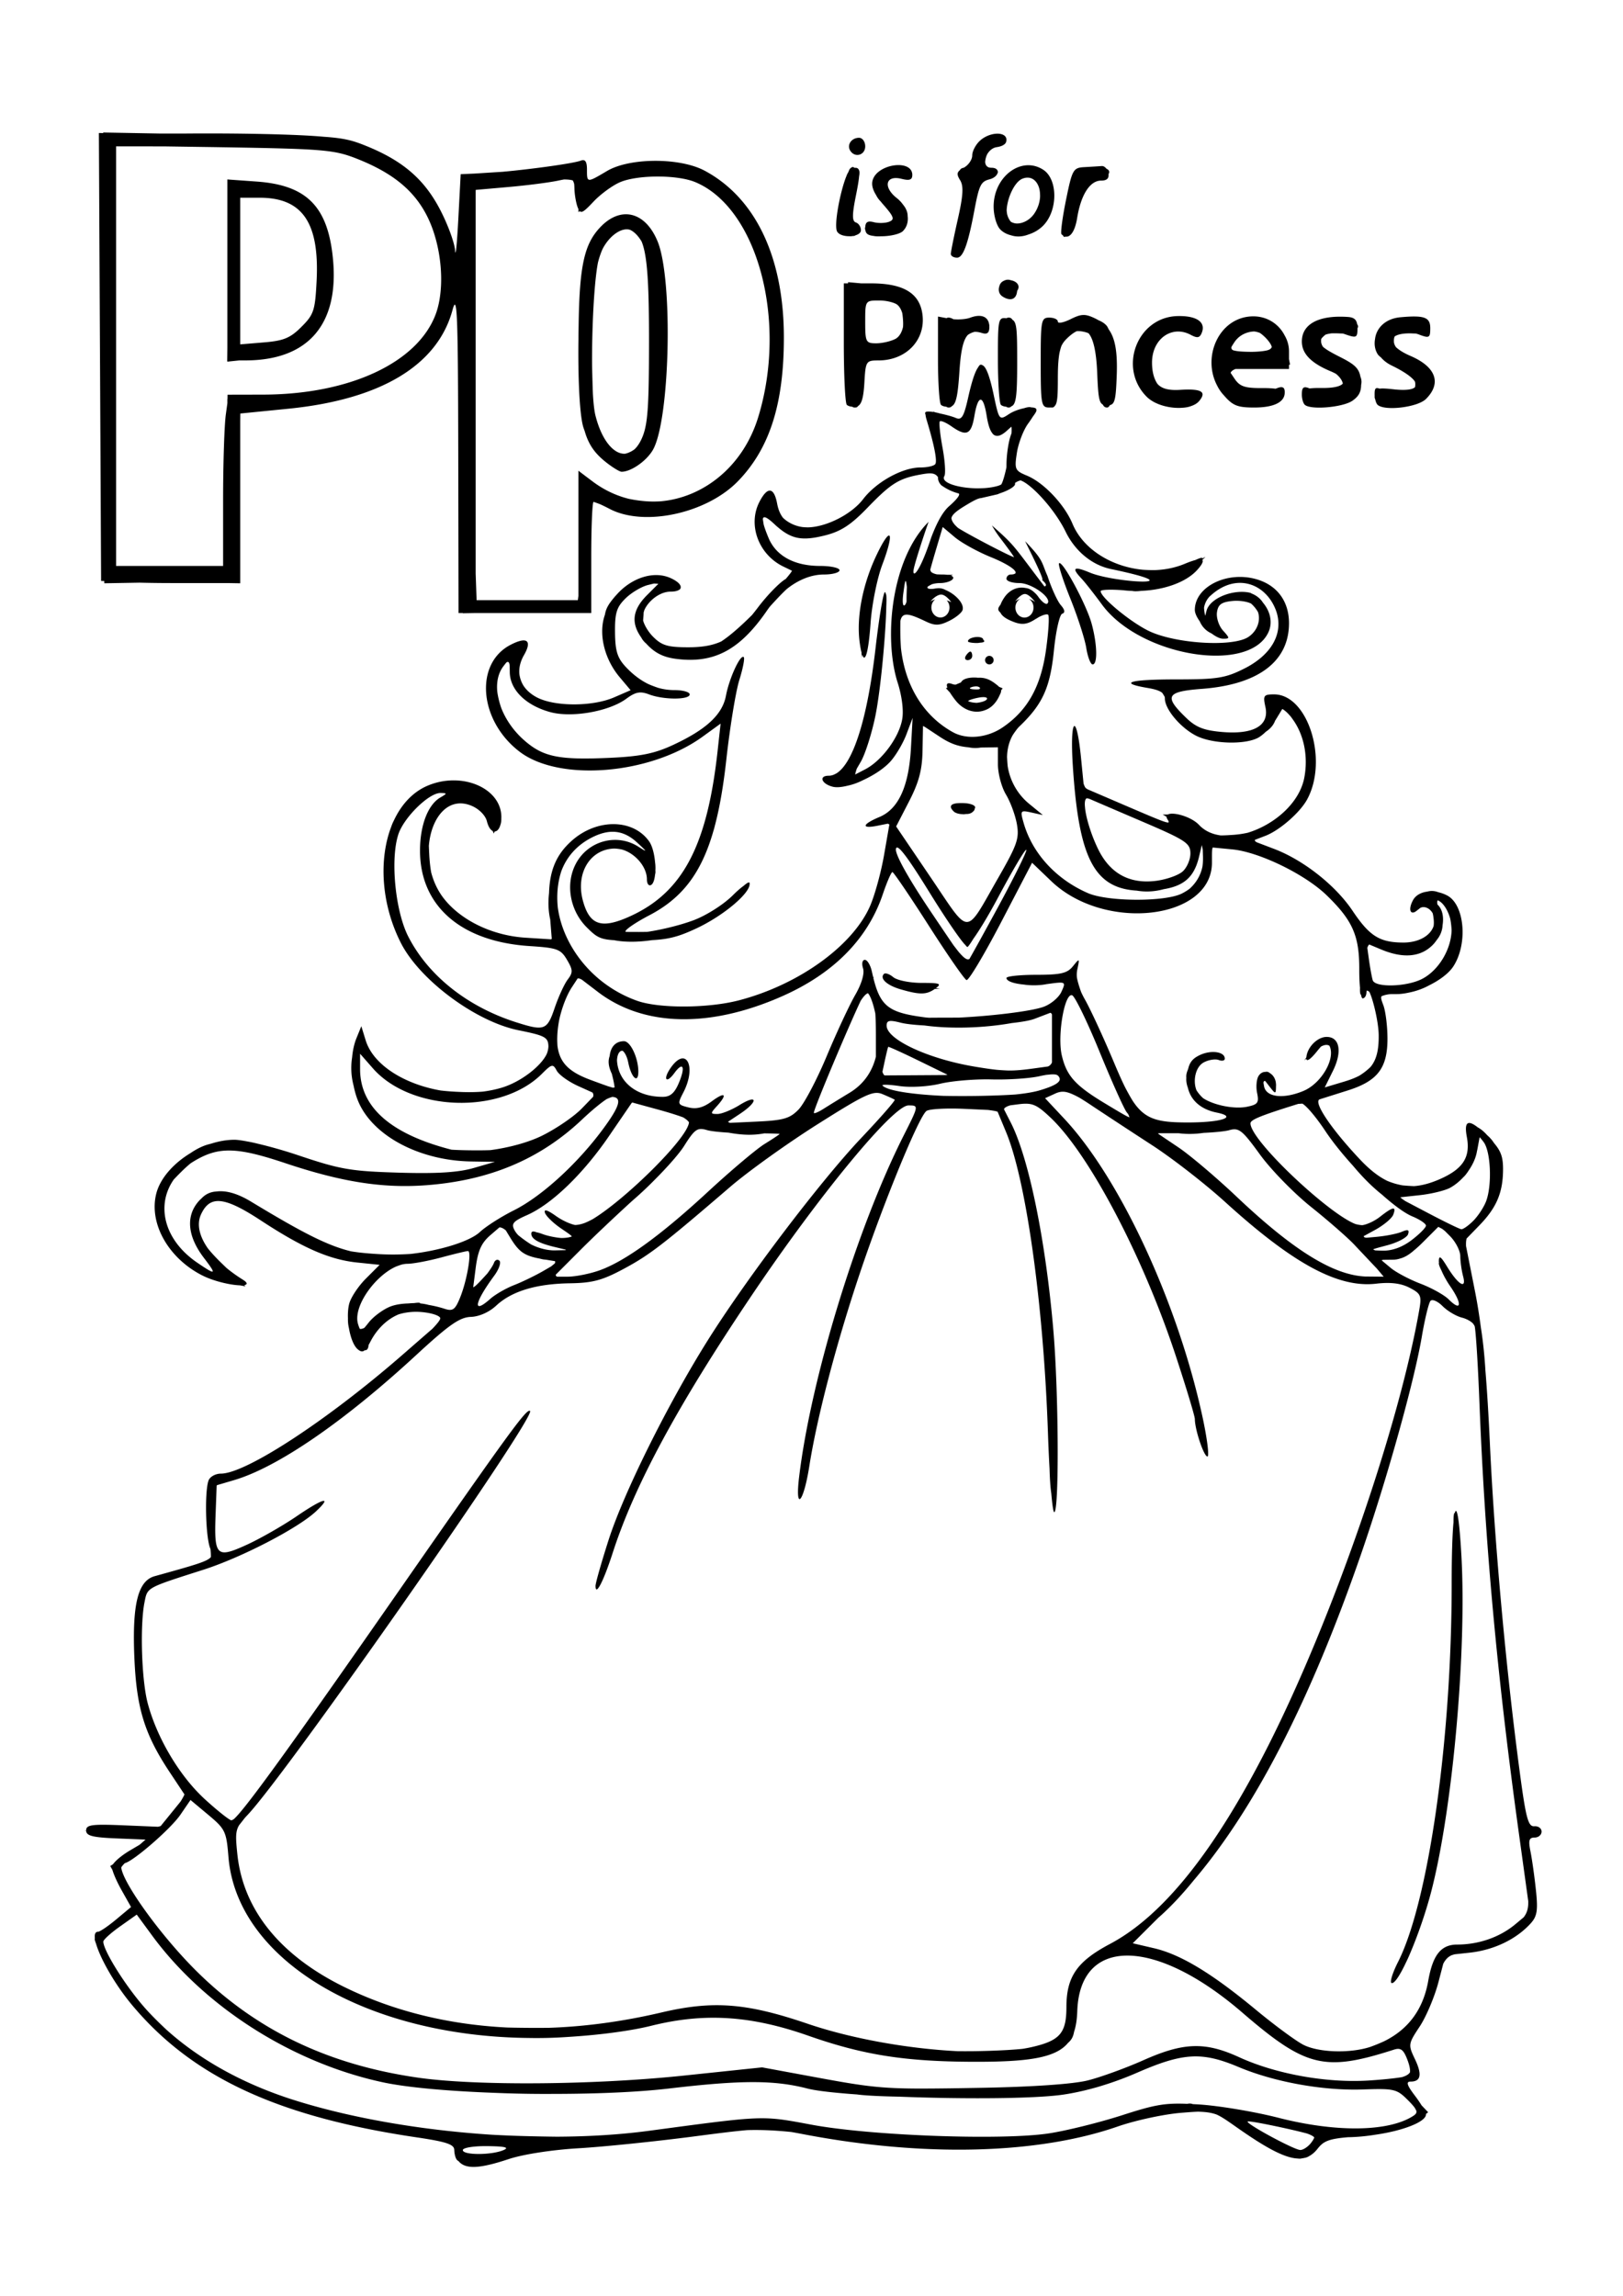<?xml version="1.0" encoding="UTF-8" standalone="no"?>
<svg
   xmlns:dc="http://purl.org/dc/elements/1.1/"
   xmlns:cc="http://creativecommons.org/ns#"
   xmlns:rdf="http://www.w3.org/1999/02/22-rdf-syntax-ns#"
   xmlns:svg="http://www.w3.org/2000/svg"
   xmlns="http://www.w3.org/2000/svg"
   width="210mm"
   height="297mm"
   viewBox="0 0 210 297"
   version="1.1"
   id="svg4604">
  <title
     id="title5262">P is for Princess</title>
  <defs
     id="defs4598" />
  <path
     id="path5198"
     transform="scale(0.265)"
     d="M 50.408 64.688 L 50.408 64.963 L 48.281 64.939 L 48.822 174.268 L 49.363 283.596 L 50.893 283.621 L 50.908 284.744 L 68.15 284.441 C 72.866 284.565 78.233 284.641 83.938 284.641 L 111.17 284.641 L 117.293 284.744 L 117.293 243.311 L 117.293 235.262 L 117.293 205.736 L 117.346 201.873 L 140.824 199.527 C 185.969 195.015 213.683 178.32 220.973 151.248 C 223.223 142.892 223.628 152.956 223.748 220.369 L 223.889 299.271 L 225.941 299.271 L 225.979 299.271 L 225.979 299.383 L 231.914 299.271 L 256.287 299.271 L 257.312 299.271 L 288.684 299.271 L 288.684 272.1 C 288.684 257.686 289.165 245.834 289.766 245.008 C 290.241 245.119 291.418 245.537 293.057 246.17 C 294.405 246.786 296.004 247.562 297.67 248.436 C 314.531 257.278 345.031 250.678 360.354 234.871 C 375.788 218.949 382.738 197.189 382.738 164.795 C 382.738 125.689 368.963 96.667 344.072 83.338 C 331.961 76.852 307.482 76.919 296.402 83.467 C 286.506 89.316 286.594 89.323 286.594 82.721 C 286.594 78.906 285.715 77.607 283.664 78.395 C 280.085 79.768 259.921 82.545 245.43 83.861 L 231.711 84.734 L 224.934 85.033 L 223.775 106.98 C 223.138 119.051 222.434 125.952 222.209 122.316 C 221.984 118.681 218.736 109.788 214.992 102.555 C 207.191 87.485 196.67 78.425 178.496 71.123 C 172.446 68.692 168.53 67.471 158.035 66.762 C 144.442 65.494 114.991 64.972 90.115 65.191 L 77.91 65.188 L 50.408 64.688 z M 486.775 65.26 C 484.152 65.326 480.929 66.463 478.527 68.637 C 476.425 70.539 474.705 73.798 474.705 75.879 C 474.705 77.959 472.832 80.662 470.545 81.887 C 470.537 81.891 470.529 81.894 470.521 81.898 C 469.578 82.035 468.959 82.487 468.678 83.072 C 467.133 84.325 467.269 85.53 468.754 87.906 C 470.562 90.802 470.31 95.3 467.688 106.912 C 465.798 115.279 464.252 122.948 464.252 123.957 C 464.252 124.966 465.627 125.791 467.307 125.791 C 470.249 125.791 472.644 119.258 475.732 102.799 C 478.069 90.348 478.891 88.654 483.133 87.545 C 485.31 86.976 486.644 85.763 487.039 84.607 C 487.159 84.41 487.242 84.205 487.242 83.988 C 487.242 83.78 487.18 83.583 487.09 83.393 C 486.821 82.536 485.854 81.898 484.107 81.898 C 483.687 81.898 483.287 81.847 482.92 81.754 C 481.672 81.385 481.081 80.328 481.014 79.031 C 481.126 77.65 481.483 76.377 482.027 75.281 C 483.015 73.57 484.657 72.117 486.721 71.824 C 489.537 71.424 491.118 70.285 491.303 69.045 C 491.375 68.809 491.424 68.565 491.424 68.312 C 491.424 66.2 489.401 65.194 486.777 65.26 L 486.775 65.26 z M 419.439 67.268 C 415.747 67.268 413.385 70.706 415.135 73.537 C 417.408 77.215 422.451 75.774 422.451 71.447 C 422.451 69.148 421.096 67.268 419.439 67.268 z M 56.68 71.449 L 79.938 71.461 L 104.834 71.822 L 109.455 71.898 C 157.825 72.695 163.216 73.154 174.029 77.4 C 191.586 84.295 202.109 92.846 208.477 105.393 C 213.451 115.193 215.87 128.124 215.33 139.441 C 215.318 139.695 215.298 139.942 215.283 140.193 C 214.988 145.137 214.128 149.755 212.648 153.629 C 203.655 177.178 170.519 192.549 128.551 192.639 L 112.967 192.672 L 111.592 192.676 L 111.109 192.676 L 111.082 194.766 L 111.023 194.766 L 111.023 195.387 L 111.023 195.391 L 111.023 196.82 L 110.262 202.373 C 109.531 207.707 108.932 226.516 108.932 244.174 L 108.932 276.279 L 82.807 276.279 L 56.68 276.279 L 56.68 173.656 L 56.68 71.449 z M 438.24 80.598 C 433.23 80.747 427.24 83.527 426.037 88.125 C 425.491 90.212 426.071 92.538 427.834 95.357 C 428.373 96.429 429.088 97.441 429.982 98.334 C 430.362 98.802 430.747 99.273 431.182 99.768 C 436.496 105.82 436.96 107.159 434.121 108.248 C 432.267 108.96 428.882 109.054 426.6 108.457 C 423.733 107.707 422.614 108.344 422.479 110.832 C 422.395 111.015 422.355 111.217 422.365 111.439 C 422.304 111.681 422.35 111.943 422.512 112.217 C 422.729 114.022 423.738 114.86 426.5 115.174 C 427.601 115.397 428.878 115.447 430.223 115.336 C 430.284 115.336 430.332 115.34 430.395 115.34 C 434.763 115.34 439.466 114.212 440.846 112.832 C 442.794 110.884 443.526 108.238 443.182 105.508 C 443.18 103.593 442.411 101.681 440.895 99.861 C 440.086 98.728 439.091 97.66 437.893 96.717 C 430.988 91.286 432.425 85.354 440.174 87.299 C 444.101 88.284 445.443 87.8 445.443 85.4 C 445.443 85.339 445.432 85.285 445.432 85.225 C 445.434 85.171 445.443 85.13 445.443 85.074 C 445.443 84.919 445.417 84.77 445.379 84.625 C 444.914 81.736 441.832 80.491 438.242 80.598 L 438.24 80.598 z M 502.195 80.66 C 493.496 80.604 485.154 89.3 485.154 100.842 C 485.154 105.263 486.608 110.225 488.439 112.057 C 489.838 113.455 491.639 114.373 493.629 114.861 C 496.386 115.783 499.373 115.569 502.203 114.457 C 504.793 113.639 507.274 112.224 509.287 110.211 C 516.554 102.944 516.623 87.621 509.412 82.896 C 507.096 81.379 504.631 80.676 502.195 80.66 z M 537.902 81.062 C 536.481 81.177 532.702 81.414 529.506 81.586 C 524.002 81.883 523.526 82.732 520.494 97.619 C 518.733 106.265 517.742 113.789 518.293 114.34 C 518.541 114.588 518.788 114.783 519.035 114.953 C 519.274 115.643 519.708 115.798 520.264 115.492 C 522.727 115.955 524.938 112.62 525.93 106.457 C 527.76 95.081 532.175 88.168 537.609 88.168 C 540.37 88.168 541.502 87.163 541.246 84.977 C 541.457 84.681 541.588 84.347 541.588 83.988 C 541.588 83.252 541.061 82.723 540.258 82.387 C 539.613 81.526 538.75 80.994 537.902 81.062 z M 416.482 81.537 C 416.094 81.509 415.618 81.763 415.059 82.322 C 414.819 82.562 414.558 83.115 414.289 83.852 C 414.215 83.977 414.141 84.123 414.066 84.264 C 413.764 84.756 413.508 85.299 413.314 85.883 C 410.259 93.242 407.005 110.238 408.779 113.109 C 409.745 114.672 412.332 115.364 414.818 115.314 C 414.902 115.321 414.989 115.34 415.072 115.34 C 415.12 115.34 415.161 115.335 415.207 115.334 C 415.226 115.334 415.25 115.34 415.27 115.34 C 415.426 115.34 415.573 115.324 415.723 115.312 L 415.725 115.312 C 415.982 115.293 416.229 115.256 416.465 115.205 C 416.974 115.233 417.381 115.13 417.678 114.889 C 419.232 114.416 420.361 113.571 420.361 112.379 C 420.361 110.75 419.255 109.05 417.902 108.6 C 416.017 107.971 416.017 104.922 417.902 95.535 C 418.759 91.268 419.292 88.226 419.467 86.102 C 419.815 84.29 419.691 83.092 419.037 82.461 C 418.734 82.063 418.291 81.901 417.693 81.934 C 417.689 81.933 417.685 81.934 417.682 81.934 C 417.556 81.922 417.442 81.898 417.305 81.898 C 417.24 81.898 417.175 81.922 417.109 81.928 C 416.934 81.694 416.727 81.555 416.482 81.537 z M 321.051 86.182 C 328.073 86.174 335.116 87.085 339.498 88.916 C 369.927 101.63 384.659 156.856 370.152 203.824 C 362.678 228.023 343.089 243.053 322.354 244.74 C 322.323 244.742 322.295 244.746 322.264 244.748 C 321.185 244.807 320.095 244.836 318.99 244.836 C 315.189 244.836 311.059 244.347 307.072 243.525 C 300.879 241.991 294.824 239.168 289.205 234.928 L 282.412 229.801 L 282.412 261.4 L 282.412 262.693 L 282.412 264.088 L 282.412 290.947 L 282.131 293 L 257.559 293 L 257.332 293 L 232.707 293 L 232.25 279.941 L 232.25 192.854 L 232.25 191.934 L 232.25 92.705 L 248.449 91.279 C 257.358 90.495 268.174 89.103 272.484 88.188 C 273.635 87.943 274.567 87.76 275.406 87.611 C 277.362 87.624 278.749 87.77 279.697 88.1 C 279.927 88.512 280.134 89.07 280.334 89.715 C 280.411 90.348 280.446 91.115 280.471 92.049 C 280.552 95.088 281.282 99.257 282.094 101.312 C 282.2 101.583 282.303 101.789 282.406 102.01 L 282.412 103.287 L 282.412 103.619 L 283.021 103.027 C 284.079 104.152 285.582 102.908 289.783 98.441 C 293.201 94.807 299.025 90.54 302.725 88.957 C 307.027 87.116 314.028 86.189 321.051 86.182 z M 501.979 86.727 L 501.98 86.727 C 504.926 86.874 506.963 89.406 507.617 92.838 C 507.651 93.058 507.68 93.287 507.707 93.52 C 507.722 93.635 507.737 93.75 507.752 93.867 C 507.79 94.261 507.809 94.671 507.822 95.088 C 507.826 95.349 507.837 95.607 507.83 95.873 C 507.83 95.932 507.829 95.99 507.828 96.049 C 507.685 98.782 506.766 101.754 504.895 104.426 C 502.733 107.512 499.194 109.246 496.26 109.098 C 496.101 109.09 495.946 109.064 495.791 109.045 C 494.965 108.911 494.216 108.65 493.586 108.262 C 492.687 107.225 492.084 105.957 491.742 104.555 C 491.643 103.98 491.565 103.366 491.512 102.725 C 491.701 96.958 495.244 88.756 499.291 87.203 C 500.024 86.922 500.722 86.769 501.379 86.73 C 501.583 86.718 501.783 86.717 501.979 86.727 z M 111.023 87.596 L 111.023 87.607 L 111.023 89.787 L 111.023 90.26 L 111.023 131.781 L 111.023 131.826 L 111.023 132.061 L 111.023 132.072 L 111.023 132.297 L 111.023 169.74 L 110.938 176.375 L 111.023 176.365 L 111.023 176.549 L 116.779 175.947 L 119.906 175.943 C 150.409 175.903 165.56 158.403 162.594 126.637 C 160.191 100.91 149.877 90.388 125.344 88.633 L 112.361 87.703 L 111.023 87.596 z M 117.293 96.529 L 126.803 96.529 C 147.681 96.529 156.024 108.727 154.588 137.158 C 153.858 151.609 153.222 153.53 147.18 159.572 C 141.739 165.013 138.514 166.352 128.932 167.146 L 117.293 168.111 L 117.293 132.32 L 117.293 132.055 L 117.293 132.016 L 117.293 96.529 z M 305.66 104.605 C 301.442 104.595 297.014 106.717 292.92 111.1 C 285.361 119.191 282.912 129.525 282.521 159.105 C 282.475 161.199 282.445 163.374 282.432 165.631 C 282.19 183.463 282.903 201.674 284.711 208.186 C 284.897 208.854 285.153 209.572 285.439 210.309 C 287.458 217.424 290.748 221.613 296.018 225.758 C 299.191 228.254 302.558 230.297 303.498 230.297 C 308.086 230.297 315.531 225.14 318.709 219.76 C 327.125 205.513 328.744 136.577 321.102 117.893 C 317.54 109.187 311.825 104.62 305.66 104.605 z M 306.031 111.947 L 306.033 111.947 C 306.566 111.946 307.079 112.038 307.578 112.178 C 309.58 113.071 311.472 114.945 313.18 117.734 C 313.256 117.894 313.333 118.065 313.408 118.23 C 316.113 125.119 316.899 138.908 316.891 166.549 C 316.879 199.368 316.265 207.622 313.34 214.1 C 312.319 216.36 311.142 218.071 309.871 219.285 C 308.45 220.382 306.847 221.133 305.232 221.496 C 299.747 221.848 293.799 215.067 290.725 202.795 C 290.167 200.568 289.761 196.873 289.49 192.275 C 289.344 188.611 289.219 184.058 289.096 178.744 C 288.951 160.514 290.048 137.909 291.975 128.107 C 292.615 125.619 293.365 123.446 294.223 121.535 C 297.128 115.928 301.968 111.959 306.031 111.947 z M 492.141 136.555 C 491.446 136.554 490.816 136.736 490.25 137.027 C 489.772 137.225 489.332 137.5 488.959 137.873 C 488.421 138.411 488.07 139.122 487.908 139.859 C 487.344 141.608 487.725 143.623 489.553 144.779 C 493.318 147.161 496.096 146.176 496.57 142.494 C 496.617 142.327 496.646 142.142 496.66 141.945 C 496.873 141.638 497.055 141.308 497.176 140.945 C 497.838 138.956 496.121 137.408 494.062 136.918 C 493.846 136.856 493.626 136.804 493.402 136.764 C 493.265 136.72 493.13 136.666 492.988 136.639 C 492.699 136.583 492.416 136.555 492.143 136.555 L 492.141 136.555 z M 414.09 137.752 L 414.09 138.332 L 412 138.332 L 412 167.246 C 412 183.148 412.661 196.819 413.467 197.625 C 413.984 198.142 415.042 198.48 416.203 198.57 C 416.503 198.825 416.84 198.945 417.227 198.945 C 417.368 198.945 417.502 198.935 417.633 198.916 C 418.176 198.985 418.63 198.734 419.002 198.164 C 420.766 197.129 421.64 193.787 422.037 186.908 C 422.65 176.274 422.851 175.953 428.934 175.953 C 443.011 175.953 452.667 165.167 450.189 152.207 C 448.38 142.743 440.47 138.332 425.305 138.332 L 424.645 138.332 L 420.492 138.332 L 414.09 137.752 z M 429.348 146.691 C 432.364 146.691 435.634 147.411 437.551 148.396 C 437.784 148.539 438.007 148.683 438.184 148.83 C 439.28 149.74 440.067 151.218 440.561 152.926 C 440.675 153.675 440.773 154.49 440.854 155.443 C 440.991 157.074 441.018 158.427 440.916 159.596 C 440.354 162.17 439.101 164.423 437.219 165.43 C 434.995 166.62 430.764 167.594 427.814 167.594 C 422.773 167.594 422.451 166.968 422.451 157.143 C 422.451 146.713 422.463 146.691 429.348 146.691 z M 528.875 153.773 L 528.875 153.775 C 527.144 153.828 525.358 154.497 522.736 155.805 C 519.31 157.514 516.506 158.044 516.506 156.982 C 516.506 155.938 514.683 155.086 512.436 155.059 C 512.433 155.059 512.434 155.057 512.428 155.057 C 512.416 155.056 512.406 155.053 512.395 155.053 C 512.393 155.053 512.391 155.055 512.387 155.055 C 512.368 155.055 512.347 155.053 512.326 155.053 C 511.837 155.053 511.405 155.076 511.023 155.152 C 508.363 155.684 508.146 158.85 508.146 175.605 C 508.146 175.749 508.148 175.884 508.148 176.027 C 508.148 176.38 508.146 176.635 508.146 177 C 508.146 197.553 508.411 198.945 512.326 198.945 C 512.607 198.945 512.864 198.934 513.109 198.914 C 513.316 198.934 513.52 198.945 513.719 198.945 C 514.211 198.945 514.625 198.713 514.973 198.219 C 514.981 198.213 514.985 198.204 514.992 198.197 C 515.003 198.18 515.018 198.169 515.029 198.15 C 516.322 196.804 516.508 193.279 516.508 184.314 C 516.508 183.499 516.522 182.812 516.529 182.072 C 516.581 178.38 516.811 175.191 517.258 172.541 C 517.53 171.23 517.847 170.042 518.217 168.98 C 518.218 168.977 518.219 168.971 518.221 168.969 C 518.827 167.631 519.633 166.557 520.688 165.502 C 522.55 163.639 524.231 162.369 525.74 161.678 C 525.925 161.657 526.094 161.648 526.273 161.631 C 527.34 161.627 528.497 161.779 529.758 162.096 C 530.392 162.255 530.965 162.461 531.504 162.703 C 533.938 165.536 535.33 172.046 535.74 182.316 C 536.174 193.169 536.575 196.55 538.484 197.525 C 538.965 198.546 539.632 198.943 540.543 198.943 C 541.063 198.943 541.521 198.511 541.922 197.771 C 544.409 197.226 544.848 194.499 545.26 183.268 C 545.67 172.097 544.59 165.249 541.291 160.713 C 540.962 159.938 540.607 159.302 540.219 158.873 C 539.262 157.816 537.943 156.974 536.404 156.357 C 535.86 156.037 535.295 155.728 534.693 155.439 C 532.285 154.284 530.608 153.721 528.877 153.773 L 528.875 153.773 z M 478.383 154.211 C 477.043 154.145 475.451 154.438 473.658 155.111 C 471.754 155.826 468.372 156.092 465.467 155.83 C 465.041 155.542 464.552 155.324 464.039 155.193 C 463.773 155.111 463.498 155.053 463.209 155.053 C 463.182 155.053 463.158 155.06 463.131 155.061 C 463.101 155.06 463.067 155.053 463.035 155.053 C 462.72 155.053 462.439 155.14 462.184 155.316 L 457.982 154.531 L 457.982 175.344 C 457.982 186.792 458.643 196.819 459.449 197.625 C 459.952 198.127 460.963 198.463 462.084 198.564 C 462.409 198.825 462.778 198.945 463.209 198.945 C 463.867 198.945 464.393 198.729 464.818 198.23 C 466.818 197.164 467.709 192.873 468.434 181.602 C 469.078 171.574 470.225 165.946 472.576 163.494 C 473.523 162.808 474.586 162.318 475.771 162.012 C 476.83 161.937 478.033 162.129 479.406 162.557 C 482.033 163.374 483.064 162.54 483.064 159.598 C 483.064 159.451 483.049 159.317 483.041 159.176 C 483.052 159.127 483.064 159.078 483.064 159.029 C 483.064 158.777 483.023 158.538 482.959 158.311 C 482.558 155.762 480.928 154.336 478.383 154.211 z M 576.58 154.295 C 576.038 154.284 575.477 154.286 574.898 154.301 C 555.233 154.816 545.796 179.591 559.895 193.689 C 563.848 197.643 571.366 199.557 577.451 199.049 C 579.012 198.956 580.448 198.682 581.658 198.205 C 583.27 197.647 584.622 196.846 585.523 195.76 C 589.305 191.203 586.668 189.67 576.16 190.316 C 570.741 190.65 567.223 189.807 565.109 187.361 C 563.407 184.83 562.49 181.345 562.49 177 C 562.49 169.167 566.937 163.462 572.676 162.139 C 572.764 162.119 572.853 162.095 572.941 162.076 C 575.593 161.531 578.507 161.917 581.377 163.453 C 584.67 165.215 585.816 164.977 586.836 162.318 C 588.684 157.503 584.713 154.457 576.582 154.295 L 576.58 154.295 z M 611.41 154.438 C 595.317 154.894 586.693 174.091 594.373 188.4 C 595.204 190.057 596.256 191.579 597.518 192.918 C 601.902 198.035 604.219 198.945 612.42 198.945 C 621.972 198.945 627.283 196.336 627.283 191.645 C 627.283 191.616 627.267 191.589 627.264 191.561 C 627.268 191.484 627.283 191.41 627.283 191.332 C 627.283 189.058 626.157 188.483 623.625 189.463 C 623.346 189.571 623.084 189.664 622.812 189.766 C 621.117 189.544 619.009 189.431 616.602 189.451 C 607.798 189.525 605.366 188.714 602.762 184.838 L 600.855 182 C 601.178 181.243 601.963 180.628 603.246 180.135 L 614.488 180.135 L 629.373 180.135 L 629.373 178.045 L 629.896 178.045 L 629.373 175.318 L 629.373 172.936 L 629.373 171.584 C 629.373 168.678 628.594 166.062 627.275 163.807 C 625.764 160.822 623.492 158.414 620.707 156.777 C 620.673 156.755 620.637 156.734 620.602 156.713 C 617.941 155.176 614.82 154.341 611.41 154.438 z M 690.955 154.508 C 689.033 154.477 686.652 154.614 683.717 154.885 C 676.269 155.571 671.951 160.307 671.379 165.555 C 670.906 168.14 671.317 170.845 672.775 173.061 C 673.005 173.409 673.535 173.898 674.258 174.463 C 675.566 176.001 677.312 177.376 679.537 178.455 C 685.721 181.453 689.491 184.171 690.84 186.25 C 690.962 186.66 691.031 187.068 691.031 187.469 C 691.031 188.061 690.991 188.561 690.895 188.996 C 689.656 190.235 686.142 190.695 680.309 190.037 C 677.145 189.681 675.047 189.549 673.66 189.725 C 673.58 189.707 673.514 189.701 673.439 189.688 C 671.581 188.997 671.176 189.748 671.176 192.428 C 671.176 192.443 671.178 192.458 671.178 192.473 C 671.178 192.502 671.176 192.523 671.176 192.553 C 671.176 192.559 671.178 192.564 671.178 192.57 C 671.178 192.575 671.176 192.579 671.176 192.584 C 671.176 192.85 671.186 193.12 671.209 193.391 L 671.209 193.393 C 671.186 193.507 671.176 193.627 671.176 193.752 C 671.176 194.128 671.277 194.515 671.455 194.895 C 671.708 196.057 672.102 197.086 672.568 197.553 C 675.822 200.807 692.136 198.887 696.258 194.766 C 703.992 187.032 701.112 179.08 688.641 173.734 C 685.481 172.38 683.13 170.915 681.619 169.484 C 680.932 168.518 680.582 167.532 680.582 166.531 C 680.582 165.539 680.694 164.785 681.014 164.207 C 682.606 163.16 685.522 162.587 689.674 162.777 C 690.289 162.805 690.803 162.817 691.338 162.832 C 691.86 162.974 692.371 163.128 692.846 163.309 C 697.828 165.203 698.338 164.942 698.346 160.328 C 698.346 160.319 698.348 160.311 698.348 160.303 C 698.348 160.298 698.346 160.294 698.346 160.289 C 698.346 160.266 698.348 160.25 698.348 160.227 C 698.348 156.199 696.721 154.6 690.955 154.508 z M 653.219 154.607 C 642.04 154.88 635.645 159.205 635.645 166.723 C 635.645 172.602 640.115 177.237 649.621 181.209 C 650.661 181.643 651.539 182.075 652.32 182.504 C 654.24 184.087 655.37 185.744 655.646 187.242 C 654.561 188.619 651.059 189.485 645.365 189.408 C 642.776 189.373 640.873 189.442 639.428 189.635 C 639.385 189.617 639.344 189.604 639.301 189.586 C 637.409 188.791 636.414 188.858 635.961 189.977 C 635.912 190.075 635.868 190.186 635.832 190.312 C 635.829 190.323 635.824 190.331 635.82 190.342 C 635.773 190.514 635.747 190.739 635.721 190.963 C 635.709 191.055 635.69 191.133 635.682 191.232 C 635.67 191.396 635.668 191.602 635.66 191.789 C 635.652 191.954 635.641 192.097 635.641 192.277 C 635.641 192.294 635.645 192.31 635.645 192.326 C 635.644 192.364 635.641 192.39 635.641 192.428 C 635.641 192.47 635.648 192.512 635.648 192.555 C 635.646 192.61 635.641 192.662 635.641 192.719 C 635.641 194.611 636.267 196.786 637.033 197.553 C 639.72 200.239 655.658 198.912 660.373 195.609 C 663.361 193.517 664.556 191.413 664.59 187.893 C 664.917 186.557 664.802 185.226 664.246 183.887 C 663.469 179.739 661.319 177.811 654.451 174.352 C 650.153 172.187 647.411 170.613 645.932 169.26 C 645.347 168.366 645.045 167.454 645.045 166.531 C 645.045 166.134 645.067 165.787 645.109 165.461 C 645.522 164.855 646.166 164.218 647.021 163.508 C 647.096 163.446 647.173 163.402 647.248 163.344 C 648.039 163.079 648.978 162.876 650.057 162.74 C 651.192 162.692 652.521 162.704 654.137 162.777 C 654.714 162.804 655.193 162.813 655.699 162.828 C 655.966 162.914 656.215 162.985 656.498 163.084 C 662.378 165.134 662.805 164.95 662.809 160.225 C 663.203 159.628 663.177 158.97 662.664 158.307 C 662.27 155.903 660.963 154.926 658.109 154.729 C 657.223 154.667 656.358 154.627 655.518 154.607 C 654.731 154.589 653.967 154.589 653.223 154.607 L 653.219 154.607 z M 492.471 155.053 C 492.31 155.053 492.153 155.067 492.008 155.1 C 491.989 155.104 491.974 155.114 491.953 155.119 C 491.766 155.166 491.594 155.252 491.432 155.363 C 487.347 154.845 487.244 155.997 487.244 175.461 C 487.244 186.845 487.905 196.819 488.711 197.625 C 489.212 198.126 490.221 198.461 491.34 198.561 C 491.666 198.824 492.037 198.945 492.471 198.945 C 493.005 198.945 493.447 198.768 493.82 198.35 C 496.135 197.504 496.65 193.235 496.65 176.971 C 496.65 161.232 496.526 157.337 494.293 156.074 C 493.866 155.324 493.296 155.053 492.543 155.053 C 492.532 155.053 492.521 155.057 492.51 155.057 L 492.506 155.057 C 492.495 155.056 492.484 155.053 492.473 155.053 L 492.471 155.053 z M 612.32 161.814 C 612.36 161.813 612.399 161.819 612.439 161.818 C 613.382 161.93 614.311 162.175 615.207 162.553 C 617.705 164.277 620.513 167.418 620.951 169.352 C 620.822 169.86 620.459 170.278 619.836 170.615 C 619.537 170.77 619.159 170.904 618.74 171.027 C 617.054 171.426 614.571 171.694 611.736 171.752 C 611.533 171.755 611.333 171.76 611.121 171.762 C 606.694 171.738 603.686 171.522 602.049 170.959 C 602.048 170.958 602.046 170.958 602.045 170.957 C 601.394 170.617 601.161 170.145 601.227 169.506 C 601.523 168.88 602.034 168.091 602.709 167.07 C 604.992 163.615 608.78 161.922 612.32 161.814 z M 478.83 178.039 L 478.826 178.041 L 478.826 178.045 C 478.456 178.045 478.014 178.539 477.568 179.352 C 476.04 181.428 474.453 186.319 472.725 194.041 C 470.612 203.482 469.538 205.256 466.682 204.027 C 465.127 203.359 462.011 202.497 459.1 201.887 C 458.191 201.633 457.296 201.409 456.459 201.248 C 456.287 201.116 456.08 201.035 455.828 201.035 C 455.703 201.035 455.583 201.06 455.465 201.094 C 453.299 200.772 451.703 200.848 451.746 201.559 C 451.746 201.565 451.766 201.622 451.77 201.631 C 451.747 201.698 451.717 201.762 451.717 201.84 C 451.717 201.928 451.812 202.221 451.918 202.533 C 451.952 203.215 452.193 204.16 452.584 205.455 C 456.178 217.371 457.657 224.958 456.689 226.523 C 456.117 227.449 452.847 228.207 449.42 228.207 C 440.624 228.207 427.834 235.276 421.424 243.68 C 415.815 251.033 403.541 257.273 394.461 257.451 C 393.539 257.435 392.649 257.386 391.795 257.295 C 388.102 256.787 384.722 255.11 382.303 252.768 C 380.927 250.99 379.981 248.702 379.447 245.857 C 377.911 237.667 374.69 237.384 370.756 245.094 C 365.039 256.299 370.414 270.734 382.48 276.578 L 386.703 278.623 C 386.503 279.152 385.385 280.597 383.658 282.625 C 380.725 284.265 374.629 290.516 370.008 296.637 C 369.036 297.924 368.103 299.104 367.184 300.236 C 361.072 306.303 356.129 310.547 352.125 313.162 C 347.595 315.207 342.579 315.98 336.143 315.984 C 326.062 315.991 323.168 315.131 318.898 310.861 C 316.585 308.548 314.64 305.3 314.006 302.904 C 314.04 302.427 314.067 301.98 314.119 301.439 C 314.203 300.561 314.248 299.752 314.271 298.99 C 314.387 298.552 314.519 298.123 314.672 297.703 C 316.8 293.037 322.365 288.82 327.354 288.82 C 329.187 288.82 330.504 288.542 331.338 288.086 C 331.899 287.818 332.219 287.488 332.309 287.113 C 332.327 287.035 332.355 286.959 332.354 286.877 C 332.598 285.581 331.003 283.832 327.514 282.242 C 319.149 278.431 308.463 282.172 301.412 289.939 C 301.268 290.099 301.122 290.255 300.98 290.418 C 300.683 290.739 300.38 291.057 300.096 291.395 C 297.269 294.754 295.888 296.882 295.363 300.084 C 295.214 300.52 295.073 300.959 294.945 301.404 C 292.356 310.434 295.379 322.048 302.531 330.549 L 307.906 336.938 L 299.863 340.428 C 289.288 345.018 270.738 345.007 262.068 340.406 C 259.105 338.834 256.9 336.814 255.465 334.514 C 254.491 332.853 253.847 331.02 253.59 329.027 C 253.313 326.1 254.032 322.961 255.838 319.814 C 259.951 312.647 257.337 310.623 249.318 314.77 C 231.529 323.969 233.875 351.84 253.715 366.973 C 273.126 381.778 317.503 378.136 343.035 359.641 L 351.842 353.262 L 350.391 366.502 C 345.303 412.885 333.363 435.531 307.834 447.219 C 293.721 453.68 287.861 451.766 284.592 439.627 C 280.992 426.259 288.141 414.539 299.939 414.242 C 301.185 414.283 302.421 414.44 303.623 414.701 C 309.997 416.468 315.859 423.045 315.859 429.264 C 315.859 431.476 316.8 432.705 317.949 431.994 C 318.967 431.365 319.583 429.442 319.842 426.971 C 319.964 426.513 320.039 426.046 320.039 425.6 C 320.039 425.406 320.024 425.219 319.998 425.035 C 320.025 424.591 320.039 424.135 320.039 423.666 C 320.039 422.728 319.968 421.806 319.842 420.898 C 319.49 416.955 318.51 412.976 316.986 410.801 C 309.227 399.722 291.652 399.468 279.365 410.256 C 271.875 416.832 268.421 424.46 268.076 436.031 C 267.579 440.432 267.734 444.821 268.65 448.846 L 269.408 458.297 C 269.304 458.388 269.192 458.475 269.072 458.557 L 256.551 457.76 C 240.546 456.741 225.319 449.471 216.857 438.809 C 213.765 434.911 211.707 430.434 210.518 425.834 C 210.056 423.194 209.746 420.331 209.586 417.162 C 209.506 415.581 209.446 414.205 209.398 412.918 C 210.492 399.363 218.671 388.567 230.203 393.344 C 233.851 394.855 237.01 398.027 237.732 400.906 C 238.407 403.594 239.478 405.139 240.584 405.686 L 241.068 406.912 L 241.531 405.912 C 242.689 405.882 243.766 404.752 244.346 402.631 C 244.672 401.722 244.81 400.641 244.773 399.463 C 244.781 399.278 244.797 399.108 244.797 398.916 C 244.797 384.759 225.639 376.51 208.955 383.48 C 201.651 386.532 196.067 392.586 192.389 400.402 C 191.854 401.431 191.41 402.447 191.049 403.525 C 184.956 419.36 186.011 441.133 195.709 460.271 C 204.898 478.406 232.232 498.707 253.156 502.938 C 265.957 505.525 267.649 506.301 267.775 510.766 C 267.736 512.02 267.468 513.26 266.959 514.508 C 264.128 520.525 254.275 528.189 244.959 530.98 C 241.966 531.877 238.867 532.503 235.721 532.904 C 232.724 533.149 229.453 533.214 225.818 533.105 C 224.681 533.057 223.605 533.015 222.309 532.949 C 221.631 532.915 221.032 532.869 220.385 532.83 C 218.558 532.705 216.794 532.543 215.096 532.344 C 197.644 529.289 182.287 520.02 178.533 507.826 L 177.674 505.035 C 177.661 504.987 177.646 504.949 177.633 504.904 L 176.422 500.969 L 174.031 506.852 C 172.927 509.571 172.235 512.791 171.924 516.209 C 171.195 520.874 171.469 525.534 172.662 530.043 C 173.357 533.572 174.433 536.911 175.879 539.746 C 183.936 555.539 205.928 566.607 230.021 566.994 L 241.662 567.182 L 231.211 570.207 C 223.761 572.365 213.257 573.012 194.633 572.459 C 171.231 571.764 166.133 570.883 145.746 564.02 C 138.978 561.741 131.792 559.716 125.828 558.318 C 124.053 557.874 122.428 557.525 120.906 557.26 C 118.117 556.723 115.804 556.394 114.395 556.402 C 110.698 556.421 106.897 557.096 103.186 558.275 C 102.671 558.409 102.162 558.54 101.623 558.689 C 98.832 559.461 95.884 560.959 93.02 562.906 C 84.751 567.9 78.182 575.198 76.285 582.758 C 72.656 597.217 82.163 614.144 98.65 622.576 C 104.359 625.496 112.646 627.346 117.176 627.471 L 119.875 627.977 L 119.248 627.369 C 120.871 627.077 121.001 626.223 118.543 624.686 C 115.625 622.86 112.979 620.95 110.605 618.998 L 108.137 616.607 C 105.448 614.004 103.254 611.626 101.486 609.408 C 97.318 603.454 95.971 597.625 98.125 592.896 C 102.459 583.385 109.466 584.068 127.268 595.734 C 147.965 609.299 160.879 614.934 174.48 616.338 L 185.363 617.461 L 178.627 624.199 C 174.921 627.905 171.259 633.444 170.49 636.508 C 169.967 638.593 169.792 641.07 169.887 643.611 C 169.843 645.256 170.008 646.848 170.375 648.361 C 171.142 652.935 172.705 657.053 174.703 658.711 C 176.064 659.84 177.04 660.074 178.113 659.129 C 179.05 659.266 179.733 658.606 179.932 656.955 C 179.946 656.846 179.955 656.725 179.965 656.605 C 180.25 656.11 180.551 655.55 180.875 654.924 C 184.151 648.589 189.117 643.911 194.721 641.604 C 197.91 640.658 201.396 640.221 204.92 640.438 C 209.349 640.71 213.344 641.759 214.586 642.896 C 214.609 642.919 214.629 642.941 214.65 642.963 C 214.796 643.109 214.903 643.257 214.951 643.404 C 215.168 644.063 213.75 645.939 211.117 648.674 C 208.273 651.145 203.714 655.111 196.723 661.211 C 160.004 693.248 120.067 719.387 107.836 719.387 C 105.239 719.387 102.543 720.873 101.846 722.691 C 99.864 727.855 100.358 749.887 102.586 755.746 C 102.65 755.915 102.704 756.064 102.764 756.223 C 102.925 757.729 102.997 759.071 102.963 760.109 C 101.321 762.298 94.751 764.107 75.496 769.461 C 67.344 771.728 64.498 783.183 65.609 809.262 C 66.663 833.996 70.569 846.625 82.914 865.219 L 90.021 875.922 C 90.033 875.96 90.036 875.984 90.045 876.018 C 89.849 876.597 89.166 877.838 88.195 879.43 L 84.311 884.217 L 78.451 891.438 C 78.035 891.559 77.589 891.671 77.121 891.777 L 60.098 891.066 C 44.786 890.426 42.055 890.808 42.055 893.588 C 42.055 893.599 42.056 893.612 42.057 893.623 L 41.008 893.645 L 42.062 893.723 C 42.172 896.229 45.317 896.995 57.205 897.477 L 71.059 898.039 L 69.156 899.711 C 68.843 899.986 68.449 900.306 68.1 900.602 L 63.492 903.316 C 59.704 905.549 56.473 908.228 55.203 910.053 L 53.832 910.953 L 54.893 912.85 C 55.535 915.108 57.254 918.979 59.289 922.6 L 63.986 930.957 L 56.756 936.992 C 52.779 940.312 48.785 943.029 47.879 943.029 C 46.534 943.029 46.079 944.24 46.326 946.275 C 46.276 946.352 46.232 946.426 46.232 946.475 C 46.232 946.961 46.466 947.76 46.867 948.77 C 48.923 956.02 56.074 968.774 64.559 978.898 C 93.999 1014.031 135.692 1033.389 203.514 1043.414 C 217.791 1045.524 221.7 1046.809 221.793 1049.449 C 221.795 1049.517 221.803 1049.581 221.803 1049.65 C 221.803 1049.717 221.817 1049.788 221.82 1049.855 C 221.907 1051.777 222.49 1053.795 223.197 1054.502 C 223.371 1054.676 223.598 1054.832 223.867 1054.973 C 224.012 1055.153 224.159 1055.327 224.311 1055.478 C 227.849 1059.017 234.558 1058.604 248.443 1053.99 C 255.404 1051.678 269.714 1049.463 282.416 1048.73 C 294.486 1048.034 320.007 1045.418 339.129 1042.918 C 350.977 1041.369 358.826 1040.372 364.857 1039.865 C 371.631 1039.673 378.473 1039.97 386.395 1040.789 C 388.217 1041.106 390.195 1041.479 392.428 1041.904 C 451.151 1053.098 506.567 1051.72 545.771 1038.092 C 554.393 1035.095 568.331 1032.091 576.742 1031.416 C 580.188 1031.14 582.832 1030.936 585.039 1030.867 C 585.389 1030.878 585.723 1030.891 586.055 1030.906 C 586.297 1030.917 586.522 1030.928 586.756 1030.939 C 589.553 1031.096 591.747 1031.454 593.963 1032.238 C 596.561 1033.388 599.371 1035.354 603.914 1038.553 C 618.212 1048.618 627.222 1053.44 633.617 1053.732 L 633.619 1053.732 C 633.88 1053.771 634.107 1053.781 634.332 1053.791 C 634.359 1053.791 634.405 1053.807 634.428 1053.807 L 634.482 1053.807 C 634.498 1053.807 634.516 1053.807 634.533 1053.807 C 634.552 1053.807 634.575 1053.795 634.594 1053.795 C 635.055 1053.795 635.406 1053.765 635.539 1053.67 C 635.998 1053.619 636.446 1053.548 636.877 1053.443 C 637.755 1053.301 638.526 1053.006 639.271 1052.523 C 640.785 1051.704 642.137 1050.48 643.402 1048.871 C 646.224 1045.284 648.787 1044.14 658.145 1043.332 C 662.507 1043.269 667.076 1042.836 671.461 1042.125 C 684.789 1040.241 696.262 1035.876 696.262 1032.189 C 696.262 1032.146 696.236 1032.07 696.229 1032.018 L 697.309 1031.139 L 694.119 1027.795 C 693.22 1026.352 692.148 1024.764 690.932 1023.17 C 686.96 1017.962 686.396 1016.18 688.719 1016.18 C 693.798 1016.18 694.454 1012.738 690.832 1005.143 C 687.509 998.174 687.57 997.781 693.197 989.277 C 696.371 984.482 700.497 974.701 702.367 967.541 L 704.688 958.656 C 705.804 956.515 707.042 955.269 708.783 954.486 C 709.26 954.331 709.765 954.179 710.303 954.031 L 717.531 953.252 C 729.39 951.972 740.346 946.719 747.387 938.939 C 750.533 935.463 750.982 932.589 749.932 922.672 C 749.23 916.048 748.036 907.572 747.279 903.836 C 746.177 898.394 746.58 897.043 749.301 897.043 C 751.169 897.043 752.697 895.737 752.697 894.141 C 752.697 892.544 751.1 891.368 749.148 891.527 C 746.145 891.773 745.045 887.648 741.982 864.646 C 735.238 814 729.682 752.706 727.428 704.078 C 726.791 690.344 726.092 678.909 725.266 668.926 C 724.873 662.049 724.058 654.301 723.074 648.172 C 722.242 641.878 721.312 636.074 720.219 630.553 L 715.82 608.336 C 715.747 606.747 715.835 605.543 716.1 604.6 L 722.355 598.156 C 730.79 589.467 733.885 582.079 733.885 570.639 C 733.885 565.1 732.931 562.062 729.5 558.037 C 728.581 556.605 727.482 555.322 726.197 554.229 C 724.729 552.563 723.156 551.223 721.582 550.375 C 716.464 546.366 714.87 547.92 716.215 555.088 C 718.046 564.851 714.382 570.6 703.164 575.562 C 698.58 577.59 694.375 578.757 690.385 579.039 C 689.373 578.995 688.305 578.937 687.117 578.854 C 686.296 578.796 685.639 578.736 684.916 578.678 C 682.335 578.243 679.781 577.496 677.303 576.445 C 672.956 574.319 668.658 570.91 664.152 566.139 C 649.847 550.99 640.974 537.724 644.418 536.637 C 645.918 536.163 652.071 534.219 658.092 532.318 C 672.619 527.731 677.451 521.434 677.451 507.09 C 677.451 500.997 676.535 493.599 675.414 490.65 C 674.568 488.425 674.123 487.127 674.529 486.365 C 675.628 485.856 677.115 485.477 678.744 485.322 C 678.884 485.318 678.98 485.31 679.127 485.307 C 679.199 485.306 679.274 485.304 679.348 485.303 C 680.107 485.291 680.948 485.289 681.92 485.289 C 683.756 485.289 685.752 485.033 687.807 484.58 C 691.453 483.871 694.839 482.645 697.869 480.979 C 702.949 478.469 707.397 475.149 709.592 471.799 C 716.762 460.856 715.153 441.733 706.682 437.199 C 705.255 436.436 703.771 435.902 702.295 435.564 C 700.538 434.885 698.714 434.749 696.943 435.25 C 693.811 435.64 691.178 437.085 689.895 439.484 C 687.77 443.453 688.392 446.114 690.486 445.338 C 690.544 445.337 690.607 445.315 690.678 445.27 C 691.079 445.088 691.533 444.774 692.023 444.342 C 692.325 444.126 692.641 443.888 692.984 443.604 C 693.184 443.438 693.38 443.289 693.574 443.154 C 695.65 442.184 698.201 443.463 699.533 445.84 C 699.753 446.691 699.909 447.738 700.035 449.033 C 700.139 450.109 700.114 451.129 699.975 452.092 C 698.353 456.921 692.514 460.198 684.965 460.133 C 673.539 460.034 668.687 456.965 660.385 444.588 C 652.057 432.172 636.428 419.858 622.062 414.396 L 613.555 411.162 C 613.004 410.786 612.675 410.477 612.678 410.283 C 612.68 410.192 612.746 410.077 612.861 409.943 L 617.883 408.012 C 624.806 405.347 634.774 396.643 638.244 390.236 C 648.671 370.982 638.592 338.98 622.102 338.98 C 616.997 338.98 616.625 339.521 617.854 345.113 C 618.466 347.9 618.162 350.248 617.008 352.131 C 616.902 352.295 616.798 352.459 616.682 352.617 C 616.584 352.752 616.48 352.882 616.373 353.012 C 616.271 353.137 616.164 353.258 616.057 353.379 C 612.932 356.722 606.399 358.136 596.91 357.35 C 587.962 356.608 584.048 355.104 579.359 350.611 C 568.159 339.881 569.35 337.608 586.863 336.283 C 614.382 334.202 629.356 322.919 629.371 304.252 C 629.382 293.346 623.391 285.436 613.002 282.639 C 598.697 278.787 583.396 286.592 583.396 297.738 C 583.396 299.286 584.349 301.295 585.787 303.311 C 586.864 305.845 588.783 307.986 591.564 309.238 C 593.601 310.777 595.647 311.809 597.211 311.809 C 600.531 311.809 600.527 311.545 597.139 307.801 C 595.144 305.596 593.821 301.599 594.201 298.918 C 594.742 295.101 596.396 293.898 601.822 293.377 C 605.088 293.064 608.822 293.625 610.865 294.652 C 611.909 295.567 612.878 296.669 613.725 297.961 C 613.905 298.235 614.066 298.506 614.223 298.775 C 615.641 302.868 613.899 308.087 609.492 310.975 C 601.721 316.066 573.093 314.194 560.404 307.764 C 551.258 303.129 537.414 291.592 537.414 288.605 C 537.414 287.852 542.253 287.671 548.428 288.141 C 549.825 288.315 551.232 288.414 552.645 288.457 C 553.041 288.515 553.495 288.589 553.732 288.607 C 554.71 288.683 555.91 288.608 557.234 288.434 C 568.601 287.989 579.177 284.183 584.521 278.277 C 586.898 275.652 587.698 274.013 587.018 273.359 L 588.621 271.857 L 587.086 272.602 C 587.067 272.046 585.918 272.35 583.656 273.396 C 582.319 273.745 580.628 274.338 578.559 275.203 C 574.161 277.041 569.462 278.033 564.719 278.279 C 564.531 278.284 564.347 278.299 564.158 278.303 C 564.101 278.305 564.044 278.305 563.986 278.307 C 562.02 278.342 560.024 278.279 558.047 278.139 C 543.104 276.758 528.932 268.322 523.67 255.705 C 519.727 246.252 509.636 235.595 501.395 232.182 C 495.57 229.769 495.267 229.082 496.506 221.068 C 497.232 216.371 499.679 209.978 501.943 206.863 C 502.849 205.617 503.646 204.425 504.328 203.35 C 505.351 201.999 506.062 200.845 506.062 200.375 C 506.062 200.313 506.035 200.263 506.027 200.205 C 506.035 200.163 506.062 200.101 506.062 200.07 C 506.062 199.274 505.042 198.913 503.529 198.891 C 502.894 198.588 501.617 198.751 500.057 199.266 C 497.542 199.781 494.735 200.788 492.697 202.123 C 487.867 205.288 487.828 205.237 485.158 192.656 C 483.25 183.665 481.458 178.875 479.635 178.275 C 479.431 178.116 479.233 178.041 479.035 178.041 C 479.024 178.041 479.009 178.055 478.994 178.057 C 478.968 178.052 478.944 178.041 478.92 178.041 C 478.909 178.041 478.89 178.057 478.877 178.061 C 478.862 178.058 478.847 178.041 478.832 178.041 L 478.83 178.039 z M 478.791 195.113 L 478.793 195.113 C 479.859 195.092 480.913 197.721 481.758 203.006 C 482.435 207.242 483.332 210.046 484.545 211.529 C 484.935 212.081 485.353 212.428 485.809 212.551 C 487.324 213.224 489.233 212.424 491.666 210.223 C 492.617 209.362 493.328 208.726 493.863 208.295 C 493.969 209.025 493.972 210.135 493.896 211.494 C 493.786 211.786 493.75 211.915 493.625 212.244 C 492.416 215.425 491.426 222.091 491.426 227.055 C 491.426 227.47 491.416 227.801 491.408 228.182 C 490.58 231.98 489.677 235.173 488.9 236.486 C 488.312 236.837 487.6 237.105 486.723 237.34 C 484.827 237.848 482.71 238.152 480.531 238.297 C 479.51 238.349 478.424 238.372 477.336 238.393 C 468.147 238.351 459.089 235.67 461.094 232.426 C 461.803 231.278 461.396 224.998 460.189 218.469 C 458.982 211.94 458.401 206.191 458.898 205.693 C 459.396 205.196 461.955 206.297 464.584 208.139 C 471.906 213.267 474.212 212.23 475.75 203.125 C 476.648 197.809 477.725 195.138 478.791 195.113 z M 454.258 231.092 L 454.26 231.092 C 456.02 231.126 457.064 231.661 457.955 232.877 C 457.963 232.999 457.98 233.098 457.98 233.23 C 457.98 234.55 458.658 235.954 459.641 236.916 C 462.58 238.958 464.954 240.055 468.102 240.902 C 468.949 241.481 467.287 243.717 463.426 247.107 C 459.442 250.606 456.408 257.797 454.598 262.633 C 448.871 280.145 445.302 282.478 446.119 277.939 C 446.816 274.07 452.336 257.541 453.412 254.742 C 435.36 272.649 431.445 310.594 438.078 332.57 C 440.291 339.233 441.27 346.476 440.555 350.887 C 439.109 359.798 430.63 371.33 422.396 375.588 L 417.543 378.098 C 417.635 377.526 417.894 376.574 418.316 375.27 L 420.262 371.928 C 422.446 368.178 425.669 358.055 427.426 349.434 C 429.996 336.815 432.499 309.35 432.736 296.295 C 432.908 292.299 432.846 290.152 432.551 290.09 C 432.421 289.282 432.233 288.921 431.971 289.164 C 431.146 289.928 429.138 302.155 427.508 316.336 C 423.551 350.759 416.609 372.638 408.287 377.611 C 408.279 377.615 408.269 377.621 408.262 377.625 C 407.877 377.797 407.507 377.981 407.148 378.172 C 406.312 378.512 405.464 378.695 404.604 378.695 C 399.642 378.695 401.12 382.688 406.59 384.061 C 408.438 384.525 411.055 384.273 413.984 383.523 C 416.406 383.017 418.883 382.112 421.326 380.877 C 426.449 378.545 431.506 375.28 434.646 371.863 C 437.331 368.942 440.893 362.935 442.561 358.516 L 445.594 350.479 L 444.783 365.184 C 443.755 383.862 438.685 394.961 429.406 398.838 C 420.886 402.398 420.34 404.721 428.4 403.109 L 433.451 402.1 C 433.768 402.182 434.037 402.321 434.236 402.562 L 431.648 417.443 C 430.164 425.981 427.062 437.231 424.756 442.445 C 416.159 461.88 389.822 480.777 360.803 488.336 C 345.684 492.274 321.78 492.375 311.043 488.545 C 288.9 480.647 274.837 461.302 272.367 443.111 C 271.685 436.718 272.326 430.583 274.104 425.201 C 276.62 418.492 281.414 412.761 288.764 408.961 C 297.501 404.442 304.4 405.157 311.035 411.27 C 316.173 416.003 316.26 416.262 311.732 413.359 C 301.259 406.646 287.229 410.39 281.25 421.492 C 275.958 431.319 278.147 444.368 286.484 452.699 C 290.999 457.21 292.793 458.576 299.805 458.979 C 305.185 460.023 311.626 459.953 318.359 458.951 C 326.896 458.505 331.688 457.103 339.891 453.283 C 352.89 447.231 366.018 436.328 366.018 431.584 C 366.018 431.516 366.003 431.464 365.988 431.412 C 366.003 431.337 366.018 431.261 366.018 431.199 C 366.018 430.326 364.858 430.882 363.123 432.414 C 361.705 433.427 359.893 434.982 357.896 436.979 C 353.328 441.547 344.872 446.924 338.564 449.271 C 331.819 451.781 322.902 453.886 316.006 454.918 C 314.742 454.941 313.466 454.961 312.031 454.963 C 309.476 454.966 307.388 454.956 305.502 454.93 C 305.446 454.847 305.408 454.758 305.408 454.658 C 305.411 453.688 310.659 450.153 317.07 446.803 C 332.828 438.569 342.391 426.546 348.42 405.354 C 348.613 404.766 348.826 403.975 349.051 403.047 C 351.45 393.975 353.259 383.299 354.662 370.615 C 356.396 354.942 359.242 337.546 360.988 331.959 C 362.734 326.372 363.709 321.348 363.154 320.793 C 361.553 319.192 356.066 331.063 354.467 339.59 C 352.729 348.853 344.833 356.178 328.395 363.777 C 319.472 367.902 312.589 369.285 297.639 369.959 C 272.782 371.079 265.202 369.52 255.932 361.381 C 250.671 356.762 246.82 351.084 244.666 345.404 C 243.764 342.743 243.121 340.073 242.791 337.547 C 242.364 332.868 243.292 328.551 245.771 325.273 C 246.459 324.364 246.983 323.698 247.398 323.27 C 248.205 322.902 248.61 323.282 248.805 324.553 C 248.866 325.413 248.891 326.57 248.906 328.109 C 248.989 336.721 256.678 344.334 268.613 347.619 C 279.159 350.522 297.388 347.323 305.826 341.09 C 307.927 339.538 309.53 338.624 311.084 338.25 C 311.295 338.205 311.506 338.162 311.715 338.129 C 311.793 338.118 311.871 338.104 311.949 338.096 C 312.002 338.089 312.055 338.085 312.107 338.078 C 313.554 337.95 315.043 338.277 316.936 338.996 C 324.01 341.686 336.758 341.678 336.758 338.984 C 336.758 337.835 333.418 336.893 329.338 336.893 C 326.596 336.893 323.931 336.521 321.348 335.781 C 321.345 335.781 321.344 335.781 321.34 335.779 C 319.699 335.228 318.159 334.638 316.711 334.014 C 312.757 332.119 309.018 329.294 305.516 325.545 C 301.425 321.167 300.379 317.785 300.291 308.676 C 300.2 299.207 301.063 296.414 305.406 292.135 C 308.28 289.303 313.257 286.346 316.467 285.564 L 319.312 284.871 C 319.943 284.898 320.577 284.927 321.293 284.984 C 321.348 284.988 321.397 284.99 321.451 284.994 L 315.945 290.502 C 308.897 297.55 307.96 303.937 313.07 311.162 C 313.071 311.164 313.073 311.166 313.074 311.168 C 313.652 312.297 314.458 313.28 315.52 314.191 C 319.552 318.63 323.698 320.781 329.832 321.604 C 348.499 324.107 361.162 317.437 374.473 298.09 C 374.909 297.455 375.359 296.839 375.812 296.234 C 378.03 293.771 380.283 291.342 382.254 289.373 C 382.907 288.721 383.495 288.161 384.088 287.596 C 389.832 283 396.162 280.461 402.32 280.461 C 406.496 280.461 409.912 279.519 409.912 278.369 C 409.912 277.22 405.632 276.279 400.402 276.279 C 387.894 276.279 378.932 271.413 375.26 262.623 C 374.103 259.854 373.312 257.671 372.873 256.045 L 372.473 253.482 L 372.473 253.477 C 372.603 251.633 374.446 252.436 378.037 255.799 C 378.194 255.946 378.345 256.075 378.5 256.217 C 378.796 256.515 379.115 256.807 379.465 257.09 C 379.484 257.107 379.504 257.123 379.523 257.141 C 379.572 257.179 379.615 257.219 379.664 257.258 C 386.671 263.304 391.926 264.119 402.893 261.357 C 410.586 259.42 415.472 256.237 423.465 247.959 C 435.084 235.925 438.883 233.554 449.65 231.615 C 451.607 231.263 453.09 231.07 454.258 231.092 z M 498.35 234.527 L 498.35 234.529 C 503.575 236.361 514.922 248.49 520.33 259.594 C 524.838 268.849 532.982 275.816 542.391 277.781 C 584.838 286.647 544.447 284.674 532.115 279.521 C 524.301 276.257 523.039 277.131 527.996 282.375 C 529.717 284.196 534.227 289.919 538.018 295.092 C 556.562 320.401 609.925 329.259 619.342 308.592 C 621.461 303.94 620.289 298.521 616.713 294.268 C 616.383 293.758 616.024 293.263 615.609 292.805 C 614.35 291.413 612.798 290.403 611.084 289.73 C 610.887 289.623 610.7 289.506 610.498 289.404 C 602.474 287.434 590.745 291.838 589.084 298.227 C 588.81 299.34 588.613 300.104 588.459 300.586 C 588.238 299.705 588.06 298.72 587.957 297.654 C 587.923 297.307 587.913 297.03 587.889 296.715 C 588.203 294.491 589.542 291.967 591.229 290.645 C 603.934 279.166 618.532 285.083 623.209 298.547 C 626.747 309.268 620.818 319.749 607.428 326.441 C 598.228 331.04 594.287 331.664 574.512 331.666 C 551.403 331.668 545.685 333.362 560.398 335.848 C 563.963 336.45 566.212 337.18 567.471 338.223 C 567.874 338.787 568.277 339.473 568.684 340.213 C 568.73 340.456 568.76 340.708 568.76 340.977 C 568.76 346.176 576.28 355.163 583.949 359.129 C 591.762 363.169 607.723 363.694 614.332 360.127 C 615.434 359.533 616.748 358.48 618.061 357.221 C 620.305 355.723 621.848 353.896 622.588 351.82 C 622.713 351.628 622.852 351.433 622.967 351.244 L 626.092 346.107 C 627.27 346.695 628.738 348.021 630.393 350.021 L 631.344 351.357 C 636.733 358.926 638.773 369.359 636.859 379.562 C 634.482 392.236 621.856 402.75 609.145 406.547 C 606.945 407.026 604.674 407.374 602.336 407.543 C 599.768 407.729 597.734 407.835 596.021 407.836 C 591.901 407.275 588.226 405.655 585.48 402.732 C 581.603 398.605 572.706 396.218 570.227 397.623 L 567.715 397.652 L 569.572 398.715 C 569.587 399.062 569.728 399.473 570.023 399.951 C 571.781 402.795 571.428 402.675 546.852 392.117 L 531.088 385.346 C 530.622 385.065 530.276 384.829 530.092 384.654 C 529.771 384.349 529.417 383.573 529.057 382.504 L 527.834 370.084 C 525.58 347.206 522.303 350.222 523.816 373.781 C 526.665 418.144 533.882 433.495 555.02 434.777 C 559.262 435.51 563.719 435.298 568.219 434.074 C 576.839 432.64 581.522 429.221 584.16 422.434 L 584.436 422.178 L 584.191 422.355 C 584.687 421.069 585.115 419.674 585.479 418.137 L 586.801 412.539 C 586.984 413.316 587.14 414.114 587.262 414.922 L 587.357 418.021 C 587.415 419.873 587.327 421.557 587.102 423.109 C 586.212 427.343 584.037 431.026 580.816 433.881 C 579.743 434.69 578.531 435.443 577.162 436.15 C 569.088 440.325 540.98 440.239 531.23 436.01 C 515.667 429.258 504.068 416.615 499.807 401.756 C 498.056 395.653 498.201 395.456 503.588 396.648 L 509.191 397.889 L 502.471 392.377 C 496.556 387.526 492.987 380.687 491.992 373.857 C 491.929 373.093 491.865 372.353 491.811 371.508 C 491.767 370.824 491.743 370.285 491.707 369.666 C 491.751 365.823 492.653 362.12 494.453 358.92 C 495.151 357.816 496.006 356.641 497.01 355.379 C 497.278 355.088 497.553 354.801 497.842 354.525 C 509.107 343.748 512.767 335.646 514.605 317.41 C 515.55 308.041 517.362 300.029 518.633 299.605 C 520.176 299.091 519.948 297.693 517.947 295.395 C 516.3 293.502 513.365 287.07 511.422 281.1 C 508.446 274.504 509.782 273.732 500.523 264.203 C 503.217 269.685 510.555 284.192 508.705 283.055 C 512.277 286.046 509.955 286.27 509.955 286.27 C 494.589 266.175 495.944 266.728 484.305 256.5 C 485.451 258.522 486.811 260.615 488.275 262.533 C 492.291 267.794 495.348 272.046 495.068 271.979 C 492.802 271.434 472.045 260.539 467.777 257.717 C 465.758 255.964 464.701 254.405 464.545 252.932 C 464.872 251.252 466.949 249.494 471.047 246.996 C 475.138 244.502 477.56 243.214 478.994 243.16 L 487.096 241.291 C 487.702 241.03 488.376 240.767 489.146 240.498 C 492.699 239.26 495.605 237.398 495.605 236.361 C 495.605 236.124 495.625 235.913 495.654 235.719 C 496.581 235.099 497.545 234.661 498.35 234.527 z M 460.291 257.281 L 466.205 262.256 C 469.458 264.993 477.403 269.379 483.861 272 C 492.368 275.453 497.123 278.859 495.633 280.031 C 495.429 280.122 495.189 280.218 494.934 280.314 C 494.565 280.403 494.112 280.461 493.516 280.461 C 492.366 280.461 491.426 281.401 491.426 282.551 C 491.426 283.7 494.247 284.641 497.695 284.641 C 502.587 284.641 510.046 289.359 511.537 292.572 C 511.619 292.785 511.696 293.003 511.77 293.227 C 511.88 293.766 511.781 294.243 511.408 294.617 C 510.711 295.314 508.697 293.824 506.934 291.307 C 506.36 290.488 505.718 289.79 505.029 289.197 C 503.646 287.884 502.184 287.161 500.635 287.025 C 496.89 286.281 492.842 287.905 490.248 291.863 C 489.447 293.085 488.876 294.178 488.52 295.176 C 487.032 297.03 487.106 297.871 488.488 299.096 C 489.31 300.855 491.443 302.268 495.043 303.637 C 499.025 305.151 501.626 304.815 505.473 302.295 C 505.556 302.24 505.637 302.194 505.721 302.141 C 506.136 301.941 506.511 301.706 506.867 301.457 C 509.171 300.177 511.237 299.581 511.781 300.125 C 512.434 300.778 511.956 308.524 510.719 317.342 C 508.203 335.27 501.639 346.947 489.467 355.15 C 481.924 360.233 472.043 361.174 465.295 357.451 C 450.948 349.536 441.892 334.772 439.891 316.252 C 439.828 315.214 439.767 314.201 439.715 313.049 C 439.574 309.918 439.555 306.504 439.627 303.148 C 440.53 298.617 443.758 299.416 451.996 303.359 C 456.488 305.509 458.586 305.471 463.338 303.156 C 466.545 301.594 469.532 299.199 469.977 297.834 C 470.996 294.701 466.402 289.969 461.729 288.041 C 460.281 287.238 458.798 287.001 457.121 287.238 C 457.014 287.252 456.9 287.25 456.795 287.27 C 454.068 287.791 452.336 287.411 452.943 286.428 C 452.958 286.402 452.993 286.379 453.012 286.354 C 453.491 286.033 454.15 285.661 454.971 285.24 C 456.109 284.875 457.562 284.641 459.027 284.641 C 461.766 284.641 464.588 283.7 465.299 282.551 C 465.683 281.929 465.31 281.401 464.365 281.029 L 465.299 280.623 L 462.338 280.582 C 461.7 280.508 460.994 280.461 460.197 280.461 C 459.195 280.461 458.276 280.432 457.43 280.389 C 456.36 280.158 455.445 279.795 454.805 279.346 C 454.519 279.026 454.321 278.625 454.205 278.137 C 454.749 276.094 455.802 272.396 457.047 268.205 L 460.291 257.281 z M 434.043 261.42 C 433.154 261.449 431.023 264.559 427.902 271.15 C 421.16 285.391 418.1 301.3 419.744 313.559 C 420.036 315.734 420.345 317.384 420.662 318.605 L 420.598 321.217 L 420.893 319.402 C 422.4 324.072 424.062 318.505 425.082 304.037 C 425.712 295.093 428.272 282.351 430.771 275.723 C 434.274 266.435 435.186 261.382 434.043 261.42 z M 517.291 274.895 C 517.221 274.901 517.162 274.928 517.111 274.979 C 516.541 275.549 519.005 283.276 522.588 292.148 C 526.17 301.021 529.68 311.897 530.387 316.316 C 531.093 320.736 532.491 324.354 533.494 324.354 C 535.997 324.354 535.763 314.575 533.018 304.496 C 530.556 295.461 519.451 274.714 517.291 274.895 z M 442.221 283.629 C 442.392 283.734 442.57 284.876 442.787 286.512 L 442.721 288.299 C 442.639 290.461 442.611 292.193 442.65 293.611 C 442.445 294.39 442.177 295.012 441.846 295.344 C 440.794 296.395 440.476 293.835 441.098 289.342 C 441.659 285.284 441.95 283.462 442.221 283.629 z M 500.357 289.975 C 502.456 289.885 505.402 293.859 505.402 293.859 C 505.402 293.859 504.092 292.924 502.375 292.369 A 4.422 4.868 0 0 1 504.629 296.609 A 4.422 4.868 0 0 1 500.207 301.477 A 4.422 4.868 0 0 1 495.785 296.609 A 4.422 4.868 0 0 1 498.129 292.314 C 496.696 292.777 495.67 293.547 495.67 293.547 C 495.67 293.547 498.259 290.064 500.357 289.975 z M 459.58 290.256 C 461.954 290.339 464.465 293.949 464.465 293.949 C 464.465 293.949 463.492 293.498 462.238 293.061 A 4.422 4.868 0 0 1 463.604 296.572 A 4.422 4.868 0 0 1 459.182 301.439 A 4.422 4.868 0 0 1 454.76 296.572 A 4.422 4.868 0 0 1 456.645 292.592 C 455.289 292.994 454.285 293.637 454.285 293.637 C 454.285 293.637 456.607 290.734 459.107 290.287 C 459.264 290.259 459.422 290.251 459.58 290.256 z M 477.164 310.961 C 475.059 310.987 472.613 311.841 472.613 313.08 C 472.613 313.532 474.551 313.902 476.918 313.902 C 477.516 313.902 478.049 313.844 478.504 313.74 C 480.164 313.687 481.008 313.239 480.408 312.639 C 480.333 312.563 480.239 312.498 480.139 312.438 C 480.137 312.266 480.101 312.09 479.986 311.904 C 479.568 311.228 478.427 310.945 477.164 310.961 z M 473.783 318.082 C 473.276 318.082 472.279 319.022 471.568 320.172 C 470.858 321.321 471.273 322.262 472.49 322.262 C 473.708 322.262 474.705 321.321 474.705 320.172 C 474.705 319.022 474.29 318.082 473.783 318.082 z M 483.064 320.172 C 481.915 320.172 480.975 321.112 480.975 322.262 C 480.975 323.411 481.915 324.354 483.064 324.354 C 484.214 324.354 485.154 323.411 485.154 322.262 C 485.154 321.112 484.214 320.172 483.064 320.172 z M 475.441 330.758 C 472.637 330.787 470.25 331.466 469.391 332.855 C 469.317 332.974 469.225 333.079 469.131 333.184 C 468.951 333.257 468.796 333.309 468.611 333.387 L 466.635 334.219 C 466.117 334.231 465.588 334.159 465.088 333.967 C 462.644 333.029 461.835 333.711 462.586 335.715 L 461.834 335.928 L 462.039 336.15 L 463.826 338.076 C 464.501 339.162 465.368 340.404 466.496 341.838 C 470.466 346.885 476.091 348.523 480.779 346.738 C 483.414 345.882 485.756 343.857 487.469 340.656 C 487.706 340.212 487.895 339.806 488.053 339.422 C 488.609 338.405 488.887 337.636 488.82 336.986 L 489.572 336.029 L 487.846 335.314 C 487.381 334.853 486.779 334.359 485.969 333.746 C 485.942 333.727 485.912 333.711 485.887 333.691 C 485.872 333.679 485.86 333.667 485.842 333.654 C 483.152 331.616 480.681 330.691 477.605 330.863 C 476.87 330.79 476.142 330.751 475.441 330.758 z M 476.768 335.076 C 477.429 335.125 477.996 335.308 478.318 335.631 C 478.692 336.005 478.493 336.316 477.898 336.514 C 477.544 336.534 477.23 336.564 476.795 336.564 C 474.291 336.564 473.079 336.203 473.758 335.727 C 473.766 335.723 473.77 335.72 473.777 335.715 C 473.789 335.707 473.811 335.697 473.826 335.689 C 473.961 335.617 474.119 335.544 474.312 335.467 C 474.328 335.461 474.343 335.457 474.357 335.451 C 475.045 335.206 475.902 335.079 476.768 335.076 z M 480.467 340.33 C 481.641 340.39 482.212 340.76 481.832 341.375 C 481.303 342.231 479.047 342.874 476.898 343.113 C 475.237 343.051 473.644 342.766 472.68 342.25 C 473.004 341.795 475.158 341.075 477.775 340.574 C 478.84 340.371 479.762 340.294 480.467 340.33 z M 450.666 354.387 L 451.617 354.887 L 458.879 359.686 C 463.755 362.907 467.711 364.393 472.902 364.816 C 474.966 365.245 476.875 365.265 478.92 364.93 L 487.244 364.805 L 487.244 373.072 C 487.244 377.619 489.011 384.271 491.17 387.855 C 493.329 391.44 495.731 397.935 496.506 402.291 C 497.748 409.271 496.676 412.373 487.473 428.418 C 470.916 457.284 474.037 457.274 454.561 428.545 L 437.551 403.455 L 443.875 391.193 C 448.653 381.93 450.256 375.916 450.434 366.596 L 450.666 354.387 z M 215.078 387.119 C 218.419 387.178 218.415 387.329 215.006 389.314 C 208.927 392.855 205.078 402.91 205.078 415.252 C 205.078 442.275 225.068 459.679 258.6 461.85 C 272.083 462.723 273.763 463.338 276.822 468.516 C 279.77 473.505 279.816 474.719 277.189 478.189 C 275.538 480.372 272.67 486.625 270.816 492.086 C 267.13 502.943 265.816 503.433 252.105 499.078 C 228.25 491.502 209.096 476.292 199.33 457.172 C 193.188 445.146 190.692 421.101 194.117 408.586 C 194.165 408.415 194.216 408.246 194.266 408.076 C 194.343 407.812 194.418 407.544 194.502 407.291 C 197.231 399.021 209.473 387.02 215.078 387.119 z M 530.713 389.691 C 531.028 389.744 531.41 389.829 531.889 389.965 C 533.674 390.749 545.008 395.616 557.717 401.057 C 578.906 410.128 581.167 411.615 581.23 416.518 C 581.269 419.501 579.586 423.492 577.49 425.389 C 575.394 427.285 569.515 429.363 564.426 430.006 C 551.397 431.652 541.841 426.343 536.033 414.229 C 532.87 407.631 530.675 400.521 529.938 395.65 C 529.815 394.67 529.731 393.797 529.678 393.012 C 529.617 391.1 529.933 389.867 530.713 389.691 z M 468.434 392.051 L 468.432 392.053 C 465.939 392.145 464.571 392.638 464.334 393.523 C 464.333 393.526 464.331 393.527 464.33 393.531 C 464.096 394.124 464.521 394.988 465.646 396.113 C 465.654 396.121 465.664 396.123 465.672 396.131 C 465.695 396.154 465.711 396.176 465.734 396.199 C 465.832 396.297 465.953 396.382 466.074 396.465 C 466.19 396.544 466.318 396.613 466.453 396.678 C 467.412 397.182 468.749 397.442 470.123 397.463 L 470.127 397.463 C 470.264 397.489 470.397 397.508 470.523 397.508 C 470.671 397.508 470.829 397.481 470.99 397.445 C 471.25 397.43 471.506 397.408 471.76 397.377 C 473.164 397.421 474.354 396.997 475.205 396.107 C 475.362 395.965 475.502 395.815 475.604 395.65 C 475.619 395.624 475.627 395.598 475.639 395.572 C 475.676 395.519 475.717 395.47 475.752 395.414 C 475.88 395.207 475.914 395.013 475.875 394.83 C 475.975 394.682 476.054 394.527 476.105 394.369 C 476.48 393.22 473.965 392.179 470.52 392.057 C 469.753 392.03 469.059 392.028 468.434 392.051 z M 592.119 413.73 L 601.68 414.65 C 614.829 415.914 637.191 426.793 647.795 437.084 C 660.484 449.399 663.748 456.833 663.682 473.273 C 663.667 476.67 663.808 479.755 664.039 482.197 C 663.955 484.334 664.115 485.539 664.506 485.557 C 664.743 486.684 665.016 487.383 665.311 487.383 C 666.237 487.383 667.073 486.207 667.166 484.77 C 667.2 484.22 667.268 483.835 667.355 483.564 C 667.778 483.631 668.202 483.851 668.621 484.227 C 670.391 487.727 673.115 498.935 673.172 505.439 C 673.233 512.449 672.15 517.236 669.254 520.773 C 667.694 522.342 665.836 523.802 663.742 525.104 C 661.694 526.186 659.276 527.13 656.389 527.994 L 646.826 530.855 L 650.812 522.801 C 655.468 513.391 654.142 506.193 647.752 506.193 C 643.211 506.193 638.251 511.267 637.85 516.15 L 636.879 517.689 L 637.822 516.848 C 637.944 518.418 639.889 517.132 642.809 513.51 C 643.677 512.433 644.366 511.611 644.982 510.916 C 646.785 509.929 648.181 509.888 649.125 510.531 C 649.204 510.717 649.281 510.872 649.365 511.086 C 651.856 517.464 644.903 529.022 636.451 532.553 C 626.569 536.682 618.132 535.665 617.186 530.23 L 616.914 528.672 C 616.915 528.598 616.917 528.524 616.918 528.453 C 617.031 527.843 617.285 527.598 617.764 527.727 L 619.713 530.23 C 622.858 534.268 622.967 534.321 623.031 529.928 C 623.07 529.75 623.065 529.514 623.016 529.223 C 622.916 526.771 621.676 524.864 620.098 523.916 C 619.356 523.26 618.622 523.074 617.949 523.264 C 616.686 523.233 615.437 523.82 614.535 525.223 C 613.504 526.827 613.175 530.599 613.805 533.605 C 614.8 538.354 614.138 539.234 608.768 540.309 C 602.558 541.551 592.628 539.519 587.471 536.123 C 586.303 535.077 585.263 533.877 584.371 532.516 C 584.306 532.417 584.257 532.321 584.195 532.223 C 582.344 527.61 583.71 520.8 587.734 518.646 C 590.123 517.368 593.414 516.836 595.049 517.463 C 596.683 518.09 598.021 517.793 598.021 516.803 C 598.021 513.388 591.32 512.441 585.795 515.076 C 582.548 516.625 580.956 518.373 580.16 521.725 C 580.075 521.938 580.002 522.161 579.928 522.383 C 579.476 523.407 579.211 524.453 579.211 525.467 C 579.211 525.728 579.223 525.988 579.238 526.248 C 579.23 526.459 579.211 526.664 579.211 526.879 C 579.211 528.255 579.484 529.63 579.984 530.967 C 581.412 537.191 586.373 541.591 594.074 543.131 C 604.465 545.209 596.676 547.931 580.256 547.957 C 565.504 547.98 559.134 546.639 553.055 537.406 C 551.952 535.622 550.729 533.443 549.303 530.711 C 547.631 527.334 545.87 523.328 543.855 518.527 C 538.839 506.571 532.489 492.817 529.746 487.963 C 529.001 486.644 528.383 485.413 527.85 484.232 C 526.841 481.415 526.145 479.048 525.807 477.16 C 525.689 475.821 525.74 474.55 526 473.332 C 527.202 467.71 527.135 467.658 523.881 471.697 C 521.106 475.142 517.986 475.869 505.975 475.877 C 497.975 475.881 491.429 476.574 491.428 477.414 C 491.425 478.999 495.041 480.186 499.932 480.639 C 503.276 481.18 507.792 481.103 510.967 480.428 C 511.098 480.413 511.23 480.398 511.361 480.381 C 520.482 479.131 520.536 479.158 518.242 484.191 C 516.971 486.981 513.003 490.29 509.426 491.545 C 503.061 493.777 483.514 496.034 468.27 496.766 C 466.808 496.777 465.345 496.789 463.902 496.789 C 460.237 496.789 456.762 496.804 453.609 496.836 C 452.932 496.787 452.267 496.736 451.713 496.664 C 434.202 494.39 429.911 491.517 426.426 477.385 C 426.699 476.96 426.688 476.837 426.342 477.035 C 426.132 476.168 425.925 475.273 425.717 474.32 C 425.027 471.159 423.477 468.572 422.271 468.572 C 421.042 468.572 420.653 470.382 421.387 472.695 C 422.195 475.243 420.729 480.231 417.543 485.758 C 414.708 490.676 408.453 504.106 403.646 515.602 C 398.84 527.097 392.652 538.823 389.893 541.658 C 385.643 546.025 382.553 546.923 369.699 547.525 L 356.418 548.148 C 356.017 547.97 355.683 547.8 355.416 547.645 L 361.314 543.732 C 370.323 537.758 370.102 533.885 361.07 539.467 C 357.199 541.86 352.349 543.818 350.295 543.818 C 346.809 543.818 346.789 543.564 350.018 539.996 C 355.399 534.05 354.095 532.784 347.562 537.613 C 343.351 540.727 340.059 541.587 336.123 540.6 C 330.783 539.259 330.702 539.012 333.678 533.258 C 340.226 520.595 335.046 510.474 327.518 521.223 C 323.543 526.898 325.232 529.364 329.291 523.812 C 333.548 517.991 334.782 520.756 331.455 528.664 C 329.359 533.646 327.26 535.457 323.582 535.457 C 310.817 535.457 301.833 528.214 301.254 517.641 C 301.413 514.284 302.694 512.735 304.047 512.99 C 305.099 513.835 306.181 515.826 306.771 518.779 C 308.248 526.164 311.674 529.236 311.674 523.176 C 311.674 516.445 307.834 508.285 304.666 508.285 C 300.609 508.285 298.143 511.046 297.682 515.527 C 296.761 518.045 297.116 520.811 298.736 524.203 C 299.533 527.329 300.048 529.911 300.057 530.854 C 299.834 530.927 299.556 530.968 299.227 530.977 C 298.457 530.751 297.696 530.527 296.939 530.301 C 294.718 529.528 291.578 528.39 288.039 527.066 C 277.734 523.211 273.223 518.693 272.201 510.604 C 272.193 510.528 272.183 510.457 272.18 510.381 C 272.157 510.082 272.146 509.765 272.131 509.455 C 272.108 508.977 272.086 508.497 272.08 508.006 C 272.076 507.787 272.076 507.564 272.072 507.34 C 272.084 504.264 272.437 500.958 273.1 497.605 C 274.39 491.848 276.652 485.871 279.23 481.936 L 282.057 477.623 C 282.602 477.56 283.257 477.774 284.146 478.285 L 291.934 484.229 C 314.231 501.249 346.468 502.005 381.887 486.342 C 407.028 475.223 423.64 458.404 431.023 436.594 C 433.047 430.616 435.167 425.727 435.734 425.727 C 436.301 425.727 444.261 437.449 453.422 451.777 C 462.582 466.106 470.908 478.108 471.926 478.447 C 472.943 478.786 480.56 466.039 488.852 450.121 L 503.928 421.18 L 513.283 430.145 C 539.31 455.083 591.75 449.051 591.75 421.119 L 591.75 418.33 C 591.75 416.105 591.765 414.65 592.119 413.732 L 592.119 413.73 z M 437.992 413.738 L 437.99 413.74 C 439.574 413.69 444.44 420.456 453.803 435.605 C 461.642 448.29 469.065 459.136 471.35 461.326 C 471.819 461.897 472.191 462.303 472.32 462.303 C 472.632 462.303 473.699 460.815 475.266 458.273 C 475.267 458.271 475.266 458.27 475.268 458.266 C 478.246 454.15 482.701 446.782 487.26 438.236 C 494.335 424.972 500.527 414.504 501.092 414.846 C 501.103 414.861 501.1 414.9 501.111 414.922 C 501.338 415.864 495.132 428.392 487.088 443.203 C 481.048 454.324 475.791 463.846 473.348 468.123 C 472.356 468.814 470.88 467.99 468.094 464.703 C 467.296 463.696 466.424 462.566 465.477 461.324 C 462.364 456.748 458.537 451.096 454.164 444.588 C 443.411 428.582 437.02 417.064 437.443 414.457 C 437.519 413.99 437.699 413.748 437.992 413.738 z M 701.99 439.527 C 704.465 440.41 706.919 444.143 708.086 448.473 C 708.087 448.476 708.089 448.481 708.09 448.484 C 708.445 450.259 708.682 452.193 708.764 454.219 C 708.484 463.635 702.383 473.732 694.363 477.879 C 686.792 481.794 671.376 482.194 670.244 478.504 C 669.803 477.067 668.964 472.442 668.379 468.227 L 667.615 462.723 C 667.862 461.956 668.169 461.369 668.553 461.078 L 674.402 463.523 C 685.093 467.99 693.587 467.257 699.488 461.355 C 700.233 460.61 700.894 459.782 701.482 458.906 C 703.242 456.794 704.227 454.322 704.359 451.627 C 704.997 447.772 704.32 444.032 702.109 441.822 C 702.007 441.72 701.944 441.632 701.852 441.533 C 701.654 440.572 701.695 439.864 701.99 439.529 L 701.99 439.527 z M 432.33 475.203 L 432.33 475.205 C 432.016 475.207 431.763 475.286 431.598 475.451 C 429.382 477.666 433.042 481.029 439.797 482.982 C 449.122 485.679 452.363 485.655 456.467 482.752 L 459.027 482.682 L 456.971 482.379 C 459.913 480.171 458.887 479.826 450.002 479.826 C 444.239 479.826 438.011 478.57 436.162 477.035 C 434.775 475.884 433.274 475.197 432.33 475.203 z M 423.783 484.852 C 425.047 486.204 426.416 490.109 427.391 494.809 C 427.585 497.744 427.676 501.293 427.676 505.488 L 427.676 515.805 C 425.822 523.406 421.486 529.424 414.854 533.443 C 410.411 536.135 404.659 539.679 402.072 541.318 C 399.486 542.957 397.369 543.819 397.369 543.232 C 397.369 541.184 414.247 501.208 420.244 488.561 C 421.648 486.393 422.819 485.161 423.783 484.852 z M 523.125 485.805 C 523.24 485.801 523.357 485.816 523.473 485.854 C 524.815 486.29 530.847 498.704 536.879 513.441 C 542.91 528.179 548.903 541.513 550.197 543.072 C 550.466 543.396 550.664 543.647 550.873 543.91 C 551.143 544.544 551.389 545.135 551.486 545.445 C 550.524 545.256 547.087 543.22 539.484 538.631 C 524.949 529.858 520.786 525.23 518.441 515.23 C 516.252 505.89 519.548 485.947 523.125 485.805 z M 512.855 494.414 C 513.173 494.532 513.43 494.789 513.633 495.232 L 513.633 507.24 L 513.633 518.641 C 513.224 519.636 512.607 520.223 511.658 520.637 L 504.328 521.641 C 499.406 522.315 495.945 522.64 492.369 522.604 C 490.524 522.54 488.638 522.423 486.727 522.262 C 483.776 521.953 480.404 521.454 475.906 520.701 C 453.154 516.892 432.902 507.456 432.902 500.662 C 432.902 498.136 434.263 497.85 439.695 499.236 C 442.261 499.891 446.417 500.332 451.367 500.602 C 464.184 502.384 480.428 501.861 493.988 499.438 C 498.965 498.88 502.983 498.186 505.141 497.361 L 512.855 494.414 z M 433.689 511.051 C 433.854 510.847 440.564 513.89 448.6 517.812 L 448.6 517.814 L 462.648 524.672 L 461.787 524.801 L 447.301 524.893 L 431.857 524.99 C 431.376 524.511 431.052 523.907 430.871 523.178 L 431.936 518.213 C 432.736 514.477 433.525 511.254 433.689 511.051 z M 175.816 514.41 L 182.072 521.535 C 200.729 542.784 244.594 544.205 264.592 524.207 C 269.436 519.363 269.996 519.243 271.82 522.652 C 272.908 524.685 277.65 528.084 282.357 530.207 L 289.266 533.322 C 289.743 533.935 289.827 534.593 289.605 535.42 L 284.051 541.154 C 280.276 545.053 271.544 551.022 264.646 554.42 C 257.838 557.774 248.288 560.298 239.395 561.471 C 237.455 561.533 235.448 561.571 233.295 561.57 C 228.009 561.567 223.923 561.47 220.436 561.25 C 190.735 553.623 175.816 540.471 175.816 521.902 L 175.816 514.41 z M 513.828 524.471 C 514.591 524.452 515.207 524.523 515.738 524.637 C 516.547 524.921 517.032 525.452 517.338 526.248 C 518.085 528.195 515.073 530.072 507.68 532.268 C 504.719 533.147 500.604 533.817 495.826 534.305 C 485.703 534.979 472.162 535.212 460.494 534.967 C 445.996 534.3 433.471 532.568 430.936 529.986 C 430.293 529.332 433.999 529.419 439.172 530.18 C 444.489 530.962 453.119 530.47 459.027 529.051 C 464.775 527.67 476.074 526.721 484.133 526.941 C 492.192 527.162 502.716 526.46 507.52 525.381 C 508.822 525.088 509.907 524.879 510.893 524.715 C 511.322 524.672 511.988 524.622 512.326 524.582 C 512.87 524.517 513.37 524.481 513.828 524.471 z M 519.289 532.955 C 521.188 533.048 523.469 533.91 527.133 535.916 C 528.697 536.863 530.46 537.991 532.652 539.451 C 539.292 543.872 552.792 552.73 562.654 559.135 C 572.517 565.54 588.507 577.976 598.188 586.771 C 631.43 616.976 653.341 628.827 671.938 626.658 C 678.925 625.843 684.015 626.46 688.213 628.631 C 693.775 631.507 694.2 632.483 692.963 639.535 C 682.892 696.935 650.56 790.237 619.344 851.982 C 593.457 903.187 567.861 935.269 541.955 948.984 C 525.863 957.504 520.707 964.98 520.695 979.807 C 520.687 992.482 517.52 996.163 503.936 999.293 C 502.452 999.635 500.871 999.935 499.215 1000.199 C 499.212 1000.2 499.211 1000.199 499.207 1000.199 C 494.901 1000.634 489.59 1000.94 482.945 1001.162 C 477.557 1001.342 472.451 1001.394 467.512 1001.332 C 443.757 1000.154 416.057 995.339 394.234 987.908 C 364.455 977.768 348.15 976.521 322.883 982.453 C 304.141 986.853 285.759 989.332 267.965 989.932 C 265.858 989.943 263.869 989.953 261.512 989.953 C 256.637 989.953 252.104 989.896 247.787 989.789 C 218.778 988.371 191.685 981.674 167.631 969.766 C 136.54 954.373 118.711 932.138 115.9 905.246 C 115.061 897.219 114.907 894.149 116.705 891.078 L 119.506 887.496 C 119.949 887.008 120.382 886.531 120.912 885.971 C 140.134 865.648 261.753 691.761 258.807 688.814 C 257.289 687.297 249.058 698.579 194.568 776.867 C 142.757 851.308 119.67 883.271 114.186 888.031 C 113.69 888.363 113.267 888.562 112.906 888.641 C 111.498 888.169 105.927 883.723 100.045 878.348 C 87.725 867.087 76.66 848.516 72.125 831.484 C 69.125 820.218 68.281 793.578 70.562 782.172 C 72.028 774.842 71.26 775.267 99.191 766.342 C 117.861 760.376 145.505 746.057 154.297 737.797 C 162.466 730.122 157.967 731.24 144.965 740.115 C 138.125 744.784 127.114 751.083 120.494 754.113 C 105.722 760.876 104.505 759.708 105.26 739.469 L 105.791 725.221 C 105.856 725.145 105.93 725.073 106 725 L 114.268 722.566 C 135.536 716.304 167.92 694.078 203.143 661.568 C 219.255 646.697 224.467 643.054 229.893 642.871 C 233.97 642.734 238.86 640.563 242.277 637.375 C 249.821 630.338 261.754 626.72 278.232 626.471 C 289.399 626.302 294.116 625.03 304.713 619.328 C 317.259 612.578 323.706 607.607 356.584 579.35 C 365.278 571.877 384.413 558.167 399.105 548.883 C 422.633 534.016 426.428 532.258 430.928 534.141 C 433.738 535.316 436.401 536.537 436.846 536.852 C 437.291 537.166 429.974 545.537 420.588 555.453 C 400.389 576.792 364.146 624.608 345.189 654.928 C 325.724 686.062 304.478 728.905 297.129 751.848 C 293.633 762.761 290.773 772.808 290.773 774.174 C 290.773 779.512 294.616 772.13 299.164 758.055 C 309.815 725.095 330.633 686.507 366.729 632.82 C 399.784 583.656 436.07 539.637 443.541 539.637 C 448.669 539.637 448.677 539.578 441.16 554.469 C 418.441 599.474 395.98 672.833 390.186 720.955 C 388.108 738.208 392.324 733.782 395.162 715.73 C 398.941 691.694 408.484 655.316 419.973 621.152 C 431.617 586.525 448.709 544.949 452.371 542.342 C 453.734 541.372 462.042 540.908 470.834 541.311 L 482.344 541.838 C 484.793 542.14 486.519 542.451 487.102 542.725 L 491.246 552.695 C 501.113 576.437 509.592 637.534 511.697 700.055 C 511.901 706.114 512.166 711.776 512.455 716.877 C 512.603 722.2 512.88 726.264 513.301 728.982 C 513.799 734.644 514.311 738.199 514.744 738.199 C 517.195 738.199 516.911 679.693 514.314 649.369 C 510.551 605.422 502.317 565.251 493.549 548.064 L 490.227 541.553 C 490.269 541.369 490.333 541.194 490.441 541.031 C 490.973 540.445 492.002 539.961 493.307 539.584 L 497.242 539.078 C 503.982 538.211 506.068 539.08 513 545.65 C 531.93 563.593 558.201 613.601 574.137 662.029 C 579.226 677.496 583.395 691.32 583.402 692.75 C 583.425 697.962 587.814 711.027 589.541 711.027 C 590.517 711.027 589.435 702.327 587.135 691.693 C 575.103 636.078 546.906 575.271 519.621 546.102 L 510.275 536.111 L 515.428 533.762 C 515.667 533.653 515.896 533.556 516.123 533.463 C 517.199 533.101 518.188 532.901 519.289 532.955 z M 298.984 535.486 C 303.908 535.784 302.575 540.174 294.221 551.439 C 281.671 568.363 264.335 584.133 250.889 590.857 C 244.661 593.972 237.207 598.729 234.324 601.428 C 229.325 606.107 214.602 610.56 200.441 612.146 C 195.393 612.466 190.204 612.525 185.223 612.244 C 179.987 611.949 175.554 611.544 171.479 610.881 C 159.665 608.056 146.997 601.376 122.518 586.566 C 116.066 582.663 110.403 581.032 105.656 581.664 C 102.712 581.822 100.33 582.964 98.346 585.072 C 97.647 585.699 96.98 586.394 96.355 587.188 C 90.691 594.389 91.818 603.915 99.533 614.031 C 105.933 622.422 105.563 622.705 96.371 616.449 C 80.013 605.316 76.051 588.313 84.861 575.787 C 85.852 574.737 86.96 573.601 88.336 572.225 C 89.93 570.63 91.462 569.229 92.977 567.979 C 93.453 567.658 93.934 567.339 94.438 567.033 C 106.564 559.659 115.334 559.808 139.219 567.799 C 166.939 577.073 186.983 580.203 208.279 578.582 C 239.165 576.232 263.762 565.844 284.199 546.518 C 288.832 542.137 293.419 538.362 296.164 536.574 C 297.196 536.078 298.14 535.715 298.984 535.486 z M 308.697 538.207 L 308.697 538.209 L 321.703 541.768 C 326.566 543.099 330.923 544.48 333.551 545.465 C 334.889 546.245 335.918 547.115 336.406 547.889 C 335.887 555.565 305.314 585.557 289.371 595.172 C 287.982 595.913 286.678 596.542 285.494 597.02 C 283.8 597.638 282.247 597.978 280.803 598.012 C 278.29 597.517 274.438 595.744 271.471 593.631 C 267.262 590.634 265.439 590.105 266.084 592.064 C 266.227 592.499 266.599 593.067 267.119 593.709 C 267.305 593.953 267.524 594.215 267.807 594.51 L 267.826 594.529 L 267.871 594.574 C 269.381 596.199 271.64 598.128 274.002 599.729 C 277.027 601.778 278.72 602.933 279.217 603.586 C 278.092 604.098 276.211 604.355 274.08 604.365 C 271.152 604.145 267.29 603.345 264.785 602.393 C 263.744 601.997 262.82 601.738 262.031 601.594 C 260.317 600.904 259.424 601.098 259.424 602.205 C 259.424 602.213 259.428 602.219 259.432 602.227 C 259.431 602.242 259.424 602.253 259.424 602.268 C 259.424 604.845 262.976 606.873 270.736 608.729 L 276.205 610.037 C 276.252 610.126 276.258 610.21 276.238 610.291 L 270.918 610.402 C 267.176 610.48 262.939 609.328 259.289 607.494 C 257.067 606.088 254.823 604.467 252.988 602.943 C 252.272 602.172 251.664 601.375 251.229 600.561 C 249.525 597.377 250.499 596.198 257.332 593.184 C 269.392 587.863 284.689 573.118 297.357 554.602 L 308.309 538.592 C 308.461 538.424 308.568 538.336 308.697 538.207 z M 635.875 538.752 C 637.979 539.907 642.577 545.316 647.049 552.043 C 650.606 557.393 655.393 563.322 660.557 569.018 C 665.45 574.867 670.03 579.405 674.762 583.178 C 680.587 588.36 685.946 592.307 689.637 593.836 C 692.205 594.9 694.419 596.208 695.516 597.225 C 695.708 597.416 695.886 597.6 696.002 597.754 C 696.017 597.773 696.036 597.792 696.047 597.811 C 696.103 597.889 696.146 597.962 696.18 598.029 C 696.188 598.048 696.197 598.067 696.205 598.084 C 696.224 598.13 696.233 598.169 696.24 598.209 C 696.244 598.235 696.256 598.266 696.256 598.293 C 696.255 598.369 696.222 598.467 696.199 598.561 C 695.777 599.736 692.825 602.656 689.268 605.369 C 684.745 608.819 679.764 610.642 675.158 610.533 C 673.504 610.494 672.276 610.46 671.434 610.402 C 670.998 610.22 670.658 610.048 670.471 609.889 C 671.233 609.529 673.444 608.937 677.291 607.92 C 682.379 606.575 686.974 604.151 687.504 602.531 C 688.221 600.338 687.459 600.023 684.523 601.301 C 682.355 602.245 676.819 603.361 672.221 603.781 L 667.172 604.242 C 666.783 604.188 666.457 604.117 666.211 604.021 C 666.045 603.864 665.904 603.686 665.783 603.49 L 671.443 600.389 C 675.614 598.103 679.583 594.784 680.262 593.016 C 681.914 588.709 680.212 588.965 673.836 593.98 C 671.28 595.991 667.713 597.682 665.342 598.074 C 665.341 598.074 665.339 598.076 665.338 598.076 C 665.337 598.076 665.335 598.076 665.334 598.076 C 665.252 598.091 665.185 598.088 665.105 598.1 C 664.024 598.041 662.911 597.842 661.758 597.523 C 648.515 592.385 610.562 556.715 610.562 548.41 C 610.562 546.619 615.353 544.66 633.902 538.887 C 634.601 538.86 635.228 538.805 635.875 538.756 L 635.875 538.752 z M 342.172 551.145 C 343.023 551.122 343.969 551.321 345.117 551.664 C 346.856 552.183 350.91 552.64 355.678 552.924 C 362.67 554.179 367.716 554.28 373.166 553.279 C 377.553 553.341 380.651 553.449 380.65 553.576 C 380.649 553.77 377.359 555.959 373.34 558.443 C 369.321 560.927 356.859 571.439 345.646 581.803 C 322.528 603.171 305.074 615.8 292.555 620.217 C 287.837 621.881 280.92 623.242 277.182 623.242 L 271.988 623.242 C 271.529 623.004 271.319 622.695 271.373 622.252 L 283.424 610.18 C 289.704 603.888 300.318 593.847 308.756 586.162 C 312.233 583.177 315.677 579.963 318.955 576.654 C 319.22 576.387 319.484 576.121 319.746 575.854 C 326.016 569.582 331.732 563.079 334.045 559.4 C 337.899 553.271 339.617 551.212 342.172 551.145 z M 602.59 551.299 L 602.592 551.301 C 605.776 551.235 608.141 553.886 615.201 563.621 C 620.542 570.985 631.748 582.474 640.104 589.152 C 648.459 595.831 657.953 604.118 661.201 607.566 C 664.449 611.015 669.112 615.953 671.562 618.539 L 672.268 619.283 L 675.604 623.24 L 674.977 623.236 L 666.619 623.158 C 666.611 623.158 666.603 623.159 666.596 623.158 C 650.963 622.46 631.43 610.333 603.875 584.264 C 593.876 574.803 581.068 563.949 575.412 560.143 L 565.354 553.373 C 565.491 553.318 565.751 553.269 566.084 553.223 L 575.504 553.223 C 579.471 553.717 583.434 553.665 587.699 553.035 C 593.241 552.781 598.179 552.292 600.186 551.727 C 601.075 551.476 601.855 551.314 602.59 551.299 z M 722.443 555.176 C 722.892 555.557 723.522 556.356 724.408 557.527 C 727.909 562.156 728.586 578.593 725.602 586.443 C 724.498 589.346 721.677 593.641 719.332 595.986 C 716.987 598.331 714.362 600.172 713.5 600.074 C 712.638 599.977 705.381 596.45 697.375 592.236 L 686.258 586.385 C 685.083 585.63 684.239 584.997 683.703 584.479 L 693.195 583.451 C 698.903 582.833 705.616 581.193 708.113 579.807 C 710.4 578.537 712.558 576.771 714.443 574.732 C 714.63 574.553 714.832 574.376 715.004 574.193 C 715.709 573.442 716.423 572.476 717.111 571.391 C 719.222 568.337 720.688 565 721.16 561.912 C 721.222 561.643 721.3 561.366 721.348 561.107 L 722.443 555.176 z M 702.266 598.916 C 702.919 599.253 703.579 599.597 704.188 599.91 L 705.496 600.939 L 707.924 603.367 C 710.704 606.147 712.991 610.58 713.006 613.219 C 713.021 615.858 713.641 620.281 714.381 623.047 C 716.17 629.733 711.959 627.186 706.547 618.311 C 703.432 613.202 702.543 612.649 702.535 615.814 C 702.535 616.008 702.575 616.254 702.611 616.492 C 702.562 616.544 702.527 616.62 702.527 616.744 C 702.527 617.398 703.006 618.637 703.768 620.125 C 704.782 622.523 706.321 625.359 708.062 627.871 C 714.073 636.545 713.62 640.605 707.342 634.326 C 705.2 632.184 699.022 628.743 693.615 626.678 C 688.208 624.613 681.652 621.146 679.047 618.973 L 674.582 615.248 C 674.801 615.148 675.077 615.066 675.436 615.008 L 680.305 614.949 C 681.382 614.938 682.479 614.749 683.611 614.383 C 685.902 613.771 688.008 612.514 690.506 610.318 C 691.793 609.268 693.148 608.032 694.584 606.596 L 702.266 598.916 z M 243.85 599.172 C 244.788 599.175 245.731 599.626 246.965 600.629 L 249.062 604.078 C 253.324 611.086 255.87 612.99 263.729 614.451 C 264.644 614.732 265.551 614.885 266.465 614.934 L 270.969 615.666 C 271.161 615.967 271.118 616.348 270.846 616.805 L 269.164 618.186 L 265.654 620.232 C 261.651 622.568 255.084 625.763 251.061 627.334 C 247.037 628.905 241.803 631.918 239.43 634.031 C 230.554 641.934 231.547 636.021 241.324 622.746 C 243.642 619.599 244.772 616.306 243.834 615.43 C 242.896 614.553 241.687 615.076 241.148 616.59 C 240.784 617.615 239.472 619.647 237.883 621.771 C 237.735 621.931 237.605 622.062 237.451 622.23 C 233.685 626.367 231.805 628.296 231.055 628.391 L 232.25 619.064 C 233.348 610.503 235.028 606.759 239.496 602.916 L 243.85 599.172 z M 228.461 610.727 C 230.472 610.693 228.078 624.974 224.658 633.416 C 222.242 639.381 221.091 640.22 217.102 638.926 C 214.583 638.109 211.957 637.483 209.346 637.043 C 208.006 636.679 206.593 636.428 205.131 636.287 C 205.304 635.903 204.239 635.841 202.186 636.146 C 201.275 636.154 200.353 636.215 199.426 636.307 C 195.88 636.407 192.706 636.937 190.311 637.93 C 186.86 639.359 182.26 642.786 180.09 645.545 C 179.155 646.733 178.44 647.626 177.871 648.242 C 177.013 648.663 176.286 648.84 175.713 648.729 C 175.438 648.263 175.176 647.509 174.844 646.461 C 172.16 638.004 182.998 622.91 193.33 618.314 C 194.16 617.993 195.022 617.689 195.904 617.396 C 196.961 617.113 198.001 616.952 199.006 616.947 C 201.771 616.932 209.207 615.533 215.529 613.836 C 221.852 612.139 227.671 610.742 228.461 610.727 z M 699.406 634.703 C 700.627 634.726 702.567 635.823 704.355 637.611 C 706.74 639.996 710.998 642.527 713.818 643.234 C 715.896 643.756 717.938 644.857 719.098 645.986 L 719.098 645.988 C 719.46 646.411 719.761 646.883 720.025 647.414 C 720.599 649.766 721.616 665.864 722.33 684.092 C 725.034 753.09 730.875 817.146 741.457 893.844 L 746.199 928.203 C 746.25 931.66 745.6 933.795 743.99 935.939 L 739.916 939.34 C 732.305 945.694 722.075 949.27 711.459 949.289 C 703.587 949.304 699.588 954.324 697.357 966.994 C 694.935 980.757 687.804 990.536 675.939 996.428 C 673.529 997.536 671.196 998.487 668.934 999.285 C 659.064 1002.461 644.099 1002.022 636.543 998.293 C 633.014 996.552 622.5 988.814 613.178 981.098 C 591.59 963.228 576.481 954.107 563.426 951.062 L 553.084 948.65 L 565.564 936.207 C 571.194 931.299 577.005 925.132 582.912 917.855 C 612.89 882.625 640.067 829.609 664.67 758.348 C 677.267 721.861 690.456 674.62 694.223 652.504 C 695.691 643.882 697.597 636.028 698.457 635.051 C 698.672 634.807 698.999 634.695 699.406 634.703 z M 710.912 737.604 C 710.714 737.556 710.522 737.904 710.34 738.586 C 709.902 738.402 709.685 739.957 709.695 743.092 C 709.154 748.843 708.799 758.996 708.799 773.271 C 708.799 849.065 697.553 928.295 682.609 957.785 C 679.731 963.465 678.382 968.113 679.611 968.113 C 681.07 968.113 683.648 964.073 686.551 957.916 C 687.257 956.476 687.966 954.9 688.674 953.186 C 688.726 953.063 688.778 952.942 688.83 952.818 C 692.583 943.946 696.538 932.484 699.188 921.965 C 709.446 881.24 716.119 805.808 713.555 759.557 C 712.74 744.856 711.766 737.806 710.912 737.604 z M 93.014 878.709 L 93.115 878.785 L 101.752 886.004 C 109.956 892.862 110.549 894.098 111.537 906.41 C 115.587 956.865 178.666 994.107 258.211 994.883 C 264.64 995.004 271.214 994.819 277.969 994.336 C 293.119 993.393 308.102 991.393 317.945 988.939 C 343.84 982.485 366.553 983.911 394.598 993.756 C 421.345 1003.145 441.574 1006.365 474.705 1006.506 C 502.118 1006.623 515.444 1004.629 521.504 997.256 C 523.118 995.886 523.994 994.362 524.441 991.824 C 525.393 988.988 525.86 985.648 525.998 981.713 C 527.272 945.36 563.925 945.696 606.535 982.453 C 637.613 1009.262 646.681 1011.481 680.604 1000.588 C 683.938 999.517 685.302 1000.554 687.211 1005.613 C 688.228 1008.308 688.628 1010.339 688.426 1011.682 C 687.781 1012.685 686.496 1013.433 684.508 1014.012 C 680.957 1014.604 674.819 1015.244 668.244 1015.654 C 647.66 1016.939 622.956 1012.49 605.018 1004.269 C 588.425 996.666 577.923 996.995 558.309 1005.731 C 549.687 1009.57 537.459 1014.013 531.137 1015.602 C 523.993 1017.397 504.213 1018.766 478.885 1019.221 C 473.408 1019.318 468.648 1019.402 464.273 1019.465 C 463.71 1019.476 463.023 1019.482 462.475 1019.486 C 458.834 1019.535 455.602 1019.561 452.582 1019.572 C 451.984 1019.572 451.342 1019.586 450.764 1019.59 C 429.061 1019.605 421.56 1018.366 396.76 1013.785 L 372.111 1009.232 L 334.055 1013.232 C 290.028 1017.859 232.252 1018.312 204.033 1014.248 C 161.272 1008.09 127.022 991.993 98.305 964.557 C 79.719 946.799 59.887 919.245 59.201 911.623 C 59.566 911.033 60.153 910.328 60.934 909.547 C 65.128 908.614 83.336 892.838 88.109 885.871 L 93.014 878.709 z M 66.768 934.658 L 74.238 944.838 C 99.871 979.757 142.673 1006.993 186.873 1016.51 C 198.591 1019.033 218.178 1020.763 239.816 1021.606 C 240.129 1021.62 240.447 1021.632 240.76 1021.643 C 241.632 1021.677 242.489 1021.715 243.367 1021.744 C 244.64 1021.793 245.91 1021.844 247.197 1021.883 C 254.809 1022.133 262.572 1022.243 270.404 1022.184 C 291.22 1022.169 311.551 1021.331 326.729 1019.547 C 362.105 1015.391 378.07 1015.399 394.234 1019.57 C 397.751 1020.478 404.131 1021.278 412.115 1021.957 C 413.639 1022.097 415.225 1022.23 416.943 1022.346 C 417.41 1022.38 417.875 1022.411 418.35 1022.445 C 418.663 1022.483 419.019 1022.532 419.316 1022.566 C 423.663 1023.067 430.7 1023.377 439.061 1023.541 C 469.067 1024.732 504.631 1024.629 518.963 1022.564 C 523.662 1021.888 528.605 1020.823 533.648 1019.451 C 533.696 1019.44 533.742 1019.424 533.789 1019.412 C 534.593 1019.204 535.39 1018.976 536.184 1018.746 C 537.312 1018.417 538.445 1018.062 539.58 1017.701 C 544.77 1016.053 550.014 1014.102 555.178 1011.85 C 577.666 1002.04 586.83 1001.519 604.678 1009.031 C 622.165 1016.392 646.007 1020.703 665.449 1020.023 C 680.717 1019.49 682.006 1019.793 687.396 1025.199 C 689.009 1026.816 690.085 1028.005 690.764 1028.965 C 690.766 1028.965 690.771 1028.98 690.771 1028.98 C 691.091 1029.527 691.318 1029.967 691.529 1030.387 C 691.821 1031.437 691.262 1032.144 689.986 1032.965 C 677.926 1040.728 652.397 1041.063 624.143 1033.828 C 612.65 1030.885 595.252 1027.968 585.48 1027.346 C 584.35 1027.274 583.398 1027.231 582.379 1027.176 C 581.721 1026.866 580.713 1026.813 579.707 1027.035 C 568.297 1026.576 563.248 1027.653 547.859 1032.611 C 536.938 1036.13 520.948 1040.101 512.326 1041.436 C 489.577 1044.958 425.327 1042.633 396.324 1037.238 C 371.704 1032.659 373.741 1032.583 316.9 1040.197 C 302.912 1042.071 287.659 1043.005 271.861 1043.08 C 267.147 1043.025 262.134 1042.937 256.287 1042.783 C 250.914 1042.642 245.638 1042.421 240.441 1042.141 C 206.401 1039.972 171.973 1034.151 143.709 1025.24 C 118.995 1017.448 97.659 1005.639 81.168 990.76 C 79.541 989.244 77.917 987.683 76.295 986.066 C 74.988 984.764 73.692 983.423 72.41 982.066 C 70.868 980.379 69.377 978.663 67.951 976.912 C 59.05 965.985 50.353 951.525 50.453 947.818 C 50.478 946.91 54.159 943.58 58.633 940.416 L 66.768 934.658 z M 609.65 1035.611 L 609.65 1035.613 C 612.815 1035.708 630.639 1039.475 638.215 1041.537 C 640.09 1042.205 641.19 1042.803 641.721 1043.432 C 641.494 1044.161 640.822 1045.281 639.865 1046.434 C 638.411 1048.186 636.161 1049.595 634.865 1049.564 C 631.833 1049.493 608.167 1036.686 609.186 1035.668 C 609.231 1035.623 609.39 1035.605 609.65 1035.611 z M 237.998 1047.684 C 246.645 1047.789 248.844 1048.334 245.836 1049.627 C 239.976 1052.145 225.979 1052.145 225.979 1049.627 C 225.979 1048.459 231.281 1047.602 237.998 1047.684 z "
     style="fill:#000000;stroke-width:2.09" />
</svg>
